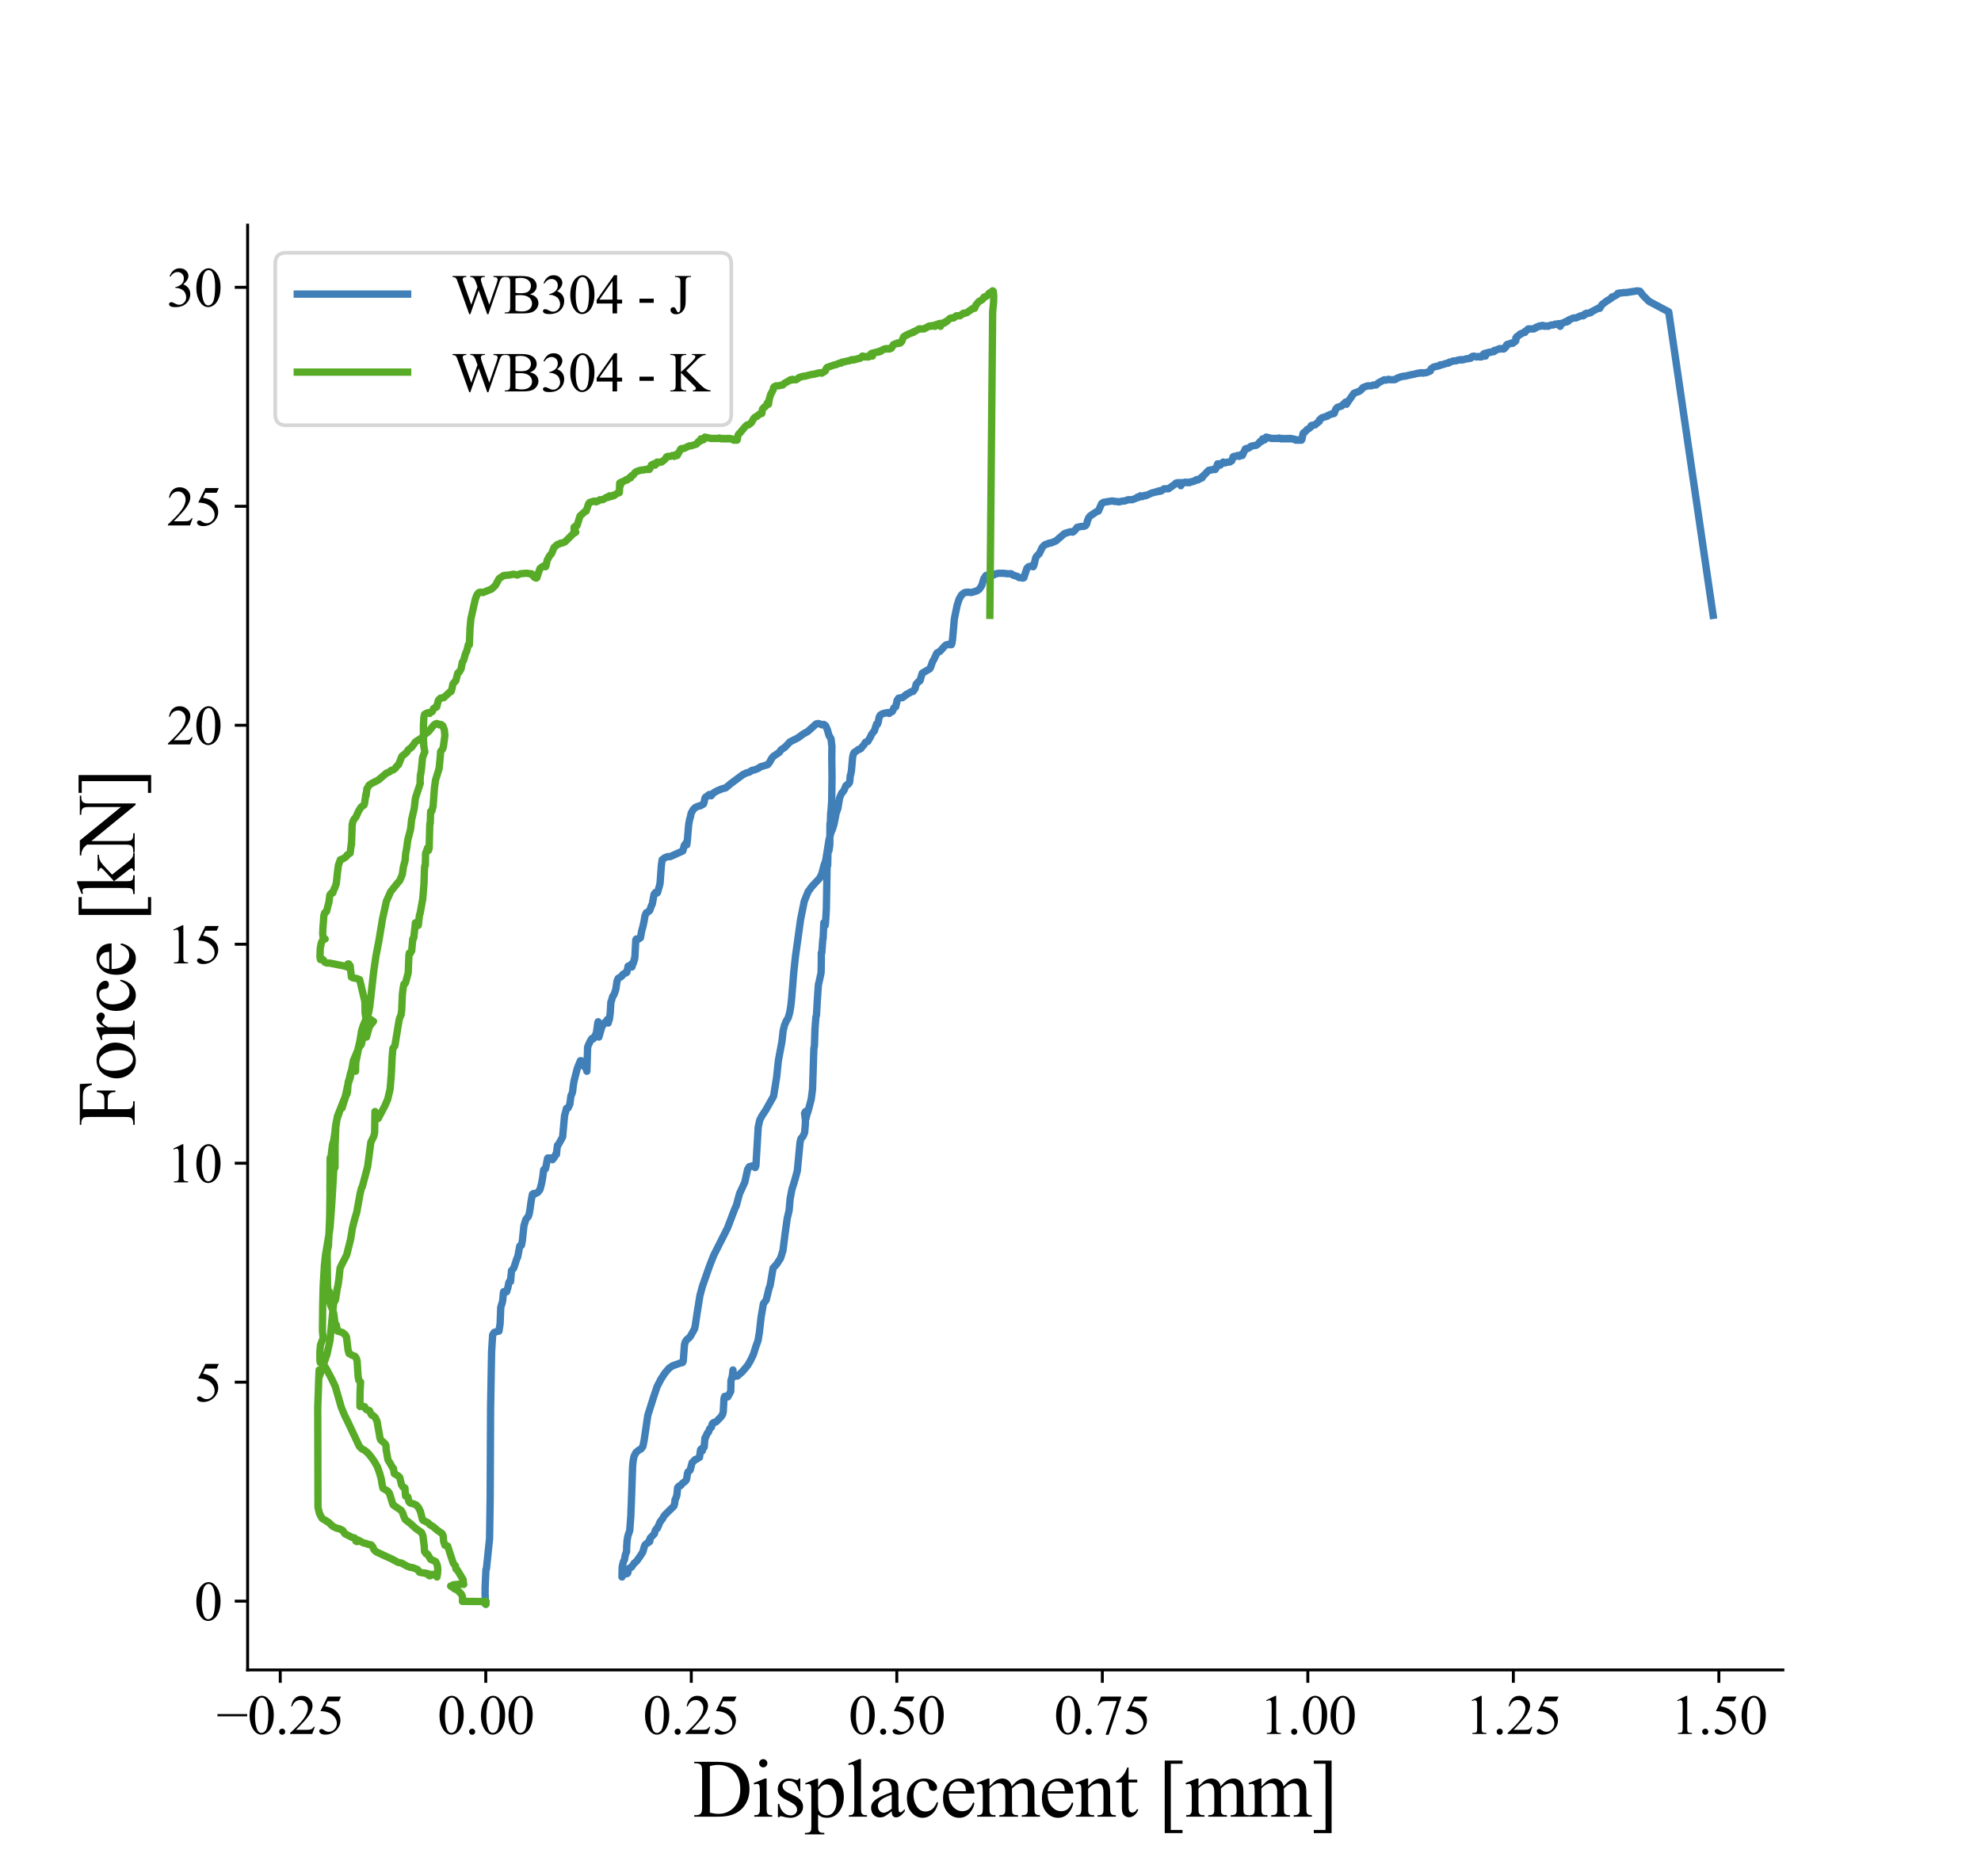 <?xml version="1.0" encoding="utf-8" standalone="no"?>
<!DOCTYPE svg PUBLIC "-//W3C//DTD SVG 1.1//EN"
  "http://www.w3.org/Graphics/SVG/1.1/DTD/svg11.dtd">
<svg xmlns:xlink="http://www.w3.org/1999/xlink" width="538.583pt" height="510.236pt" viewBox="0 0 538.583 510.236" xmlns="http://www.w3.org/2000/svg" version="1.1">
 <defs>
  <style type="text/css">*{stroke-linejoin: round; stroke-linecap: butt}</style>
 </defs>
 <g id="figure_1">
  <g id="patch_1">
   <path d="M 0 510.236 
L 538.583 510.236 
L 538.583 0 
L 0 0 
z
" style="fill: #ffffff"/>
  </g>
  <g id="axes_1">
   <g id="patch_2">
    <path d="M 67.323 454.11 
L 484.724 454.11 
L 484.724 61.228 
L 67.323 61.228 
z
" style="fill: #ffffff"/>
   </g>
   <g id="matplotlib.axis_1">
    <g id="xtick_1">
     <g id="line2d_1">
      <defs>
       <path id="mdda792b3f8" d="M 0 0 
L 0 3.5 
" style="stroke: #000000; stroke-width: 0.8"/>
      </defs>
      <g>
       <use xlink:href="#mdda792b3f8" x="76.193" y="454.11" style="stroke: #000000; stroke-width: 0.8"/>
      </g>
     </g>
     <g id="text_1">
      <!-- −0.25 -->
      <g transform="translate(58.839 471.526) scale(0.15 -0.15)">
       <defs>
        <path id="TimesNewRomanPSMT-2212" d="M 3484 2000 
L 116 2000 
L 116 2256 
L 3484 2256 
L 3484 2000 
z
" transform="scale(0.016)"/>
        <path id="TimesNewRomanPSMT-30" d="M 231 2094 
Q 231 2819 450 3342 
Q 669 3866 1031 4122 
Q 1313 4325 1613 4325 
Q 2100 4325 2488 3828 
Q 2972 3213 2972 2159 
Q 2972 1422 2759 906 
Q 2547 391 2217 158 
Q 1888 -75 1581 -75 
Q 975 -75 572 641 
Q 231 1244 231 2094 
z
M 844 2016 
Q 844 1141 1059 588 
Q 1238 122 1591 122 
Q 1759 122 1940 273 
Q 2122 425 2216 781 
Q 2359 1319 2359 2297 
Q 2359 3022 2209 3506 
Q 2097 3866 1919 4016 
Q 1791 4119 1609 4119 
Q 1397 4119 1231 3928 
Q 1006 3669 925 3112 
Q 844 2556 844 2016 
z
" transform="scale(0.016)"/>
        <path id="TimesNewRomanPSMT-2e" d="M 800 606 
Q 947 606 1047 504 
Q 1147 403 1147 259 
Q 1147 116 1045 14 
Q 944 -88 800 -88 
Q 656 -88 554 14 
Q 453 116 453 259 
Q 453 406 554 506 
Q 656 606 800 606 
z
" transform="scale(0.016)"/>
        <path id="TimesNewRomanPSMT-32" d="M 2934 816 
L 2638 0 
L 138 0 
L 138 116 
Q 1241 1122 1691 1759 
Q 2141 2397 2141 2925 
Q 2141 3328 1894 3587 
Q 1647 3847 1303 3847 
Q 991 3847 742 3664 
Q 494 3481 375 3128 
L 259 3128 
Q 338 3706 661 4015 
Q 984 4325 1469 4325 
Q 1984 4325 2329 3994 
Q 2675 3663 2675 3213 
Q 2675 2891 2525 2569 
Q 2294 2063 1775 1497 
Q 997 647 803 472 
L 1909 472 
Q 2247 472 2383 497 
Q 2519 522 2628 598 
Q 2738 675 2819 816 
L 2934 816 
z
" transform="scale(0.016)"/>
        <path id="TimesNewRomanPSMT-35" d="M 2778 4238 
L 2534 3706 
L 1259 3706 
L 981 3138 
Q 1809 3016 2294 2522 
Q 2709 2097 2709 1522 
Q 2709 1188 2573 903 
Q 2438 619 2231 419 
Q 2025 219 1772 97 
Q 1413 -75 1034 -75 
Q 653 -75 479 54 
Q 306 184 306 341 
Q 306 428 378 495 
Q 450 563 559 563 
Q 641 563 702 538 
Q 763 513 909 409 
Q 1144 247 1384 247 
Q 1750 247 2026 523 
Q 2303 800 2303 1197 
Q 2303 1581 2056 1914 
Q 1809 2247 1375 2428 
Q 1034 2569 447 2591 
L 1259 4238 
L 2778 4238 
z
" transform="scale(0.016)"/>
       </defs>
       <use xlink:href="#TimesNewRomanPSMT-2212"/>
       <use xlink:href="#TimesNewRomanPSMT-30" transform="translate(56.396 0)"/>
       <use xlink:href="#TimesNewRomanPSMT-2e" transform="translate(106.396 0)"/>
       <use xlink:href="#TimesNewRomanPSMT-32" transform="translate(131.396 0)"/>
       <use xlink:href="#TimesNewRomanPSMT-35" transform="translate(181.396 0)"/>
      </g>
     </g>
    </g>
    <g id="xtick_2">
     <g id="line2d_2">
      <g>
       <use xlink:href="#mdda792b3f8" x="132.068" y="454.11" style="stroke: #000000; stroke-width: 0.8"/>
      </g>
     </g>
     <g id="text_2">
      <!-- 0.00 -->
      <g transform="translate(118.943 471.526) scale(0.15 -0.15)">
       <use xlink:href="#TimesNewRomanPSMT-30"/>
       <use xlink:href="#TimesNewRomanPSMT-2e" transform="translate(50 0)"/>
       <use xlink:href="#TimesNewRomanPSMT-30" transform="translate(75 0)"/>
       <use xlink:href="#TimesNewRomanPSMT-30" transform="translate(125 0)"/>
      </g>
     </g>
    </g>
    <g id="xtick_3">
     <g id="line2d_3">
      <g>
       <use xlink:href="#mdda792b3f8" x="187.943" y="454.11" style="stroke: #000000; stroke-width: 0.8"/>
      </g>
     </g>
     <g id="text_3">
      <!-- 0.25 -->
      <g transform="translate(174.818 471.526) scale(0.15 -0.15)">
       <use xlink:href="#TimesNewRomanPSMT-30"/>
       <use xlink:href="#TimesNewRomanPSMT-2e" transform="translate(50 0)"/>
       <use xlink:href="#TimesNewRomanPSMT-32" transform="translate(75 0)"/>
       <use xlink:href="#TimesNewRomanPSMT-35" transform="translate(125 0)"/>
      </g>
     </g>
    </g>
    <g id="xtick_4">
     <g id="line2d_4">
      <g>
       <use xlink:href="#mdda792b3f8" x="243.817" y="454.11" style="stroke: #000000; stroke-width: 0.8"/>
      </g>
     </g>
     <g id="text_4">
      <!-- 0.50 -->
      <g transform="translate(230.692 471.526) scale(0.15 -0.15)">
       <use xlink:href="#TimesNewRomanPSMT-30"/>
       <use xlink:href="#TimesNewRomanPSMT-2e" transform="translate(50 0)"/>
       <use xlink:href="#TimesNewRomanPSMT-35" transform="translate(75 0)"/>
       <use xlink:href="#TimesNewRomanPSMT-30" transform="translate(125 0)"/>
      </g>
     </g>
    </g>
    <g id="xtick_5">
     <g id="line2d_5">
      <g>
       <use xlink:href="#mdda792b3f8" x="299.692" y="454.11" style="stroke: #000000; stroke-width: 0.8"/>
      </g>
     </g>
     <g id="text_5">
      <!-- 0.75 -->
      <g transform="translate(286.567 471.526) scale(0.15 -0.15)">
       <defs>
        <path id="TimesNewRomanPSMT-37" d="M 644 4238 
L 2916 4238 
L 2916 4119 
L 1503 -88 
L 1153 -88 
L 2419 3728 
L 1253 3728 
Q 900 3728 750 3644 
Q 488 3500 328 3200 
L 238 3234 
L 644 4238 
z
" transform="scale(0.016)"/>
       </defs>
       <use xlink:href="#TimesNewRomanPSMT-30"/>
       <use xlink:href="#TimesNewRomanPSMT-2e" transform="translate(50 0)"/>
       <use xlink:href="#TimesNewRomanPSMT-37" transform="translate(75 0)"/>
       <use xlink:href="#TimesNewRomanPSMT-35" transform="translate(125 0)"/>
      </g>
     </g>
    </g>
    <g id="xtick_6">
     <g id="line2d_6">
      <g>
       <use xlink:href="#mdda792b3f8" x="355.567" y="454.11" style="stroke: #000000; stroke-width: 0.8"/>
      </g>
     </g>
     <g id="text_6">
      <!-- 1.00 -->
      <g transform="translate(342.442 471.526) scale(0.15 -0.15)">
       <defs>
        <path id="TimesNewRomanPSMT-31" d="M 750 3822 
L 1781 4325 
L 1884 4325 
L 1884 747 
Q 1884 391 1914 303 
Q 1944 216 2037 169 
Q 2131 122 2419 116 
L 2419 0 
L 825 0 
L 825 116 
Q 1125 122 1212 167 
Q 1300 213 1334 289 
Q 1369 366 1369 747 
L 1369 3034 
Q 1369 3497 1338 3628 
Q 1316 3728 1258 3775 
Q 1200 3822 1119 3822 
Q 1003 3822 797 3725 
L 750 3822 
z
" transform="scale(0.016)"/>
       </defs>
       <use xlink:href="#TimesNewRomanPSMT-31"/>
       <use xlink:href="#TimesNewRomanPSMT-2e" transform="translate(50 0)"/>
       <use xlink:href="#TimesNewRomanPSMT-30" transform="translate(75 0)"/>
       <use xlink:href="#TimesNewRomanPSMT-30" transform="translate(125 0)"/>
      </g>
     </g>
    </g>
    <g id="xtick_7">
     <g id="line2d_7">
      <g>
       <use xlink:href="#mdda792b3f8" x="411.441" y="454.11" style="stroke: #000000; stroke-width: 0.8"/>
      </g>
     </g>
     <g id="text_7">
      <!-- 1.25 -->
      <g transform="translate(398.316 471.526) scale(0.15 -0.15)">
       <use xlink:href="#TimesNewRomanPSMT-31"/>
       <use xlink:href="#TimesNewRomanPSMT-2e" transform="translate(50 0)"/>
       <use xlink:href="#TimesNewRomanPSMT-32" transform="translate(75 0)"/>
       <use xlink:href="#TimesNewRomanPSMT-35" transform="translate(125 0)"/>
      </g>
     </g>
    </g>
    <g id="xtick_8">
     <g id="line2d_8">
      <g>
       <use xlink:href="#mdda792b3f8" x="467.316" y="454.11" style="stroke: #000000; stroke-width: 0.8"/>
      </g>
     </g>
     <g id="text_8">
      <!-- 1.50 -->
      <g transform="translate(454.191 471.526) scale(0.15 -0.15)">
       <use xlink:href="#TimesNewRomanPSMT-31"/>
       <use xlink:href="#TimesNewRomanPSMT-2e" transform="translate(50 0)"/>
       <use xlink:href="#TimesNewRomanPSMT-35" transform="translate(75 0)"/>
       <use xlink:href="#TimesNewRomanPSMT-30" transform="translate(125 0)"/>
      </g>
     </g>
    </g>
    <g id="text_9">
     <!-- Displacement [mm] -->
     <g transform="translate(188.355 494.011) scale(0.22 -0.22)">
      <defs>
       <path id="TimesNewRomanPSMT-44" d="M 109 0 
L 109 116 
L 269 116 
Q 538 116 650 288 
Q 719 391 719 750 
L 719 3488 
Q 719 3884 631 3984 
Q 509 4122 269 4122 
L 109 4122 
L 109 4238 
L 1834 4238 
Q 2784 4238 3279 4022 
Q 3775 3806 4076 3303 
Q 4378 2800 4378 2141 
Q 4378 1256 3841 663 
Q 3238 0 2003 0 
L 109 0 
z
M 1319 306 
Q 1716 219 1984 219 
Q 2709 219 3187 728 
Q 3666 1238 3666 2109 
Q 3666 2988 3187 3494 
Q 2709 4000 1959 4000 
Q 1678 4000 1319 3909 
L 1319 306 
z
" transform="scale(0.016)"/>
       <path id="TimesNewRomanPSMT-69" d="M 928 4444 
Q 1059 4444 1151 4351 
Q 1244 4259 1244 4128 
Q 1244 3997 1151 3903 
Q 1059 3809 928 3809 
Q 797 3809 703 3903 
Q 609 3997 609 4128 
Q 609 4259 701 4351 
Q 794 4444 928 4444 
z
M 1188 2947 
L 1188 647 
Q 1188 378 1227 289 
Q 1266 200 1342 156 
Q 1419 113 1622 113 
L 1622 0 
L 231 0 
L 231 113 
Q 441 113 512 153 
Q 584 194 626 287 
Q 669 381 669 647 
L 669 1750 
Q 669 2216 641 2353 
Q 619 2453 572 2492 
Q 525 2531 444 2531 
Q 356 2531 231 2484 
L 188 2597 
L 1050 2947 
L 1188 2947 
z
" transform="scale(0.016)"/>
       <path id="TimesNewRomanPSMT-73" d="M 2050 2947 
L 2050 1972 
L 1947 1972 
Q 1828 2431 1642 2597 
Q 1456 2763 1169 2763 
Q 950 2763 815 2647 
Q 681 2531 681 2391 
Q 681 2216 781 2091 
Q 878 1963 1175 1819 
L 1631 1597 
Q 2266 1288 2266 781 
Q 2266 391 1970 151 
Q 1675 -88 1309 -88 
Q 1047 -88 709 6 
Q 606 38 541 38 
Q 469 38 428 -44 
L 325 -44 
L 325 978 
L 428 978 
Q 516 541 762 319 
Q 1009 97 1316 97 
Q 1531 97 1667 223 
Q 1803 350 1803 528 
Q 1803 744 1651 891 
Q 1500 1038 1047 1263 
Q 594 1488 453 1669 
Q 313 1847 313 2119 
Q 313 2472 555 2709 
Q 797 2947 1181 2947 
Q 1350 2947 1591 2875 
Q 1750 2828 1803 2828 
Q 1853 2828 1881 2850 
Q 1909 2872 1947 2947 
L 2050 2947 
z
" transform="scale(0.016)"/>
       <path id="TimesNewRomanPSMT-70" d="M -6 2578 
L 875 2934 
L 994 2934 
L 994 2266 
Q 1216 2644 1439 2795 
Q 1663 2947 1909 2947 
Q 2341 2947 2628 2609 
Q 2981 2197 2981 1534 
Q 2981 794 2556 309 
Q 2206 -88 1675 -88 
Q 1444 -88 1275 -22 
Q 1150 25 994 166 
L 994 -706 
Q 994 -1000 1030 -1079 
Q 1066 -1159 1155 -1206 
Q 1244 -1253 1478 -1253 
L 1478 -1369 
L -22 -1369 
L -22 -1253 
L 56 -1253 
Q 228 -1256 350 -1188 
Q 409 -1153 442 -1076 
Q 475 -1000 475 -688 
L 475 2019 
Q 475 2297 450 2372 
Q 425 2447 370 2484 
Q 316 2522 222 2522 
Q 147 2522 31 2478 
L -6 2578 
z
M 994 2081 
L 994 1013 
Q 994 666 1022 556 
Q 1066 375 1236 237 
Q 1406 100 1666 100 
Q 1978 100 2172 344 
Q 2425 663 2425 1241 
Q 2425 1897 2138 2250 
Q 1938 2494 1663 2494 
Q 1513 2494 1366 2419 
Q 1253 2363 994 2081 
z
" transform="scale(0.016)"/>
       <path id="TimesNewRomanPSMT-6c" d="M 1184 4444 
L 1184 647 
Q 1184 378 1223 290 
Q 1263 203 1344 158 
Q 1425 113 1647 113 
L 1647 0 
L 244 0 
L 244 113 
Q 441 113 512 153 
Q 584 194 625 287 
Q 666 381 666 647 
L 666 3247 
Q 666 3731 644 3842 
Q 622 3953 573 3993 
Q 525 4034 450 4034 
Q 369 4034 244 3984 
L 191 4094 
L 1044 4444 
L 1184 4444 
z
" transform="scale(0.016)"/>
       <path id="TimesNewRomanPSMT-61" d="M 1822 413 
Q 1381 72 1269 19 
Q 1100 -59 909 -59 
Q 613 -59 420 144 
Q 228 347 228 678 
Q 228 888 322 1041 
Q 450 1253 767 1440 
Q 1084 1628 1822 1897 
L 1822 2009 
Q 1822 2438 1686 2597 
Q 1550 2756 1291 2756 
Q 1094 2756 978 2650 
Q 859 2544 859 2406 
L 866 2225 
Q 866 2081 792 2003 
Q 719 1925 600 1925 
Q 484 1925 411 2006 
Q 338 2088 338 2228 
Q 338 2497 613 2722 
Q 888 2947 1384 2947 
Q 1766 2947 2009 2819 
Q 2194 2722 2281 2516 
Q 2338 2381 2338 1966 
L 2338 994 
Q 2338 584 2353 492 
Q 2369 400 2405 369 
Q 2441 338 2488 338 
Q 2538 338 2575 359 
Q 2641 400 2828 588 
L 2828 413 
Q 2478 -56 2159 -56 
Q 2006 -56 1915 50 
Q 1825 156 1822 413 
z
M 1822 616 
L 1822 1706 
Q 1350 1519 1213 1441 
Q 966 1303 859 1153 
Q 753 1003 753 825 
Q 753 600 887 451 
Q 1022 303 1197 303 
Q 1434 303 1822 616 
z
" transform="scale(0.016)"/>
       <path id="TimesNewRomanPSMT-63" d="M 2631 1088 
Q 2516 522 2178 217 
Q 1841 -88 1431 -88 
Q 944 -88 581 321 
Q 219 731 219 1428 
Q 219 2103 620 2525 
Q 1022 2947 1584 2947 
Q 2006 2947 2278 2723 
Q 2550 2500 2550 2259 
Q 2550 2141 2473 2067 
Q 2397 1994 2259 1994 
Q 2075 1994 1981 2113 
Q 1928 2178 1911 2362 
Q 1894 2547 1784 2644 
Q 1675 2738 1481 2738 
Q 1169 2738 978 2506 
Q 725 2200 725 1697 
Q 725 1184 976 792 
Q 1228 400 1656 400 
Q 1963 400 2206 609 
Q 2378 753 2541 1131 
L 2631 1088 
z
" transform="scale(0.016)"/>
       <path id="TimesNewRomanPSMT-65" d="M 681 1784 
Q 678 1147 991 784 
Q 1303 422 1725 422 
Q 2006 422 2214 576 
Q 2422 731 2563 1106 
L 2659 1044 
Q 2594 616 2278 264 
Q 1963 -88 1488 -88 
Q 972 -88 605 314 
Q 238 716 238 1394 
Q 238 2128 614 2539 
Q 991 2950 1559 2950 
Q 2041 2950 2350 2633 
Q 2659 2316 2659 1784 
L 681 1784 
z
M 681 1966 
L 2006 1966 
Q 1991 2241 1941 2353 
Q 1863 2528 1708 2628 
Q 1553 2728 1384 2728 
Q 1125 2728 920 2526 
Q 716 2325 681 1966 
z
" transform="scale(0.016)"/>
       <path id="TimesNewRomanPSMT-6d" d="M 1050 2338 
Q 1363 2650 1419 2697 
Q 1559 2816 1721 2881 
Q 1884 2947 2044 2947 
Q 2313 2947 2506 2790 
Q 2700 2634 2766 2338 
Q 3088 2713 3309 2830 
Q 3531 2947 3766 2947 
Q 3994 2947 4170 2830 
Q 4347 2713 4450 2447 
Q 4519 2266 4519 1878 
L 4519 647 
Q 4519 378 4559 278 
Q 4591 209 4675 161 
Q 4759 113 4950 113 
L 4950 0 
L 3538 0 
L 3538 113 
L 3597 113 
Q 3781 113 3884 184 
Q 3956 234 3988 344 
Q 4000 397 4000 647 
L 4000 1878 
Q 4000 2228 3916 2372 
Q 3794 2572 3525 2572 
Q 3359 2572 3192 2489 
Q 3025 2406 2788 2181 
L 2781 2147 
L 2788 2013 
L 2788 647 
Q 2788 353 2820 281 
Q 2853 209 2943 161 
Q 3034 113 3253 113 
L 3253 0 
L 1806 0 
L 1806 113 
Q 2044 113 2133 169 
Q 2222 225 2256 338 
Q 2272 391 2272 647 
L 2272 1878 
Q 2272 2228 2169 2381 
Q 2031 2581 1784 2581 
Q 1616 2581 1450 2491 
Q 1191 2353 1050 2181 
L 1050 647 
Q 1050 366 1089 281 
Q 1128 197 1204 155 
Q 1281 113 1516 113 
L 1516 0 
L 100 0 
L 100 113 
Q 297 113 375 155 
Q 453 197 493 289 
Q 534 381 534 647 
L 534 1741 
Q 534 2213 506 2350 
Q 484 2453 437 2492 
Q 391 2531 309 2531 
Q 222 2531 100 2484 
L 53 2597 
L 916 2947 
L 1050 2947 
L 1050 2338 
z
" transform="scale(0.016)"/>
       <path id="TimesNewRomanPSMT-6e" d="M 1034 2341 
Q 1538 2947 1994 2947 
Q 2228 2947 2397 2830 
Q 2566 2713 2666 2444 
Q 2734 2256 2734 1869 
L 2734 647 
Q 2734 375 2778 278 
Q 2813 200 2889 156 
Q 2966 113 3172 113 
L 3172 0 
L 1756 0 
L 1756 113 
L 1816 113 
Q 2016 113 2095 173 
Q 2175 234 2206 353 
Q 2219 400 2219 647 
L 2219 1819 
Q 2219 2209 2117 2386 
Q 2016 2563 1775 2563 
Q 1403 2563 1034 2156 
L 1034 647 
Q 1034 356 1069 288 
Q 1113 197 1189 155 
Q 1266 113 1500 113 
L 1500 0 
L 84 0 
L 84 113 
L 147 113 
Q 366 113 442 223 
Q 519 334 519 647 
L 519 1709 
Q 519 2225 495 2337 
Q 472 2450 423 2490 
Q 375 2531 294 2531 
Q 206 2531 84 2484 
L 38 2597 
L 900 2947 
L 1034 2947 
L 1034 2341 
z
" transform="scale(0.016)"/>
       <path id="TimesNewRomanPSMT-74" d="M 1031 3803 
L 1031 2863 
L 1700 2863 
L 1700 2644 
L 1031 2644 
L 1031 788 
Q 1031 509 1111 412 
Q 1191 316 1316 316 
Q 1419 316 1516 380 
Q 1613 444 1666 569 
L 1788 569 
Q 1678 263 1478 108 
Q 1278 -47 1066 -47 
Q 922 -47 784 33 
Q 647 113 581 261 
Q 516 409 516 719 
L 516 2644 
L 63 2644 
L 63 2747 
Q 234 2816 414 2980 
Q 594 3144 734 3369 
Q 806 3488 934 3803 
L 1031 3803 
z
" transform="scale(0.016)"/>
       <path id="TimesNewRomanPSMT-20" transform="scale(0.016)"/>
       <path id="TimesNewRomanPSMT-5b" d="M 1900 -1269 
L 525 -1269 
L 525 4334 
L 1900 4334 
L 1900 4088 
L 994 4088 
L 994 -1025 
L 1900 -1025 
L 1900 -1269 
z
" transform="scale(0.016)"/>
       <path id="TimesNewRomanPSMT-5d" d="M 234 4334 
L 1609 4334 
L 1609 -1272 
L 234 -1272 
L 234 -1025 
L 1141 -1025 
L 1141 4088 
L 234 4088 
L 234 4334 
z
" transform="scale(0.016)"/>
      </defs>
      <use xlink:href="#TimesNewRomanPSMT-44"/>
      <use xlink:href="#TimesNewRomanPSMT-69" transform="translate(72.217 0)"/>
      <use xlink:href="#TimesNewRomanPSMT-73" transform="translate(100 0)"/>
      <use xlink:href="#TimesNewRomanPSMT-70" transform="translate(138.916 0)"/>
      <use xlink:href="#TimesNewRomanPSMT-6c" transform="translate(188.916 0)"/>
      <use xlink:href="#TimesNewRomanPSMT-61" transform="translate(216.699 0)"/>
      <use xlink:href="#TimesNewRomanPSMT-63" transform="translate(261.084 0)"/>
      <use xlink:href="#TimesNewRomanPSMT-65" transform="translate(305.469 0)"/>
      <use xlink:href="#TimesNewRomanPSMT-6d" transform="translate(349.854 0)"/>
      <use xlink:href="#TimesNewRomanPSMT-65" transform="translate(427.637 0)"/>
      <use xlink:href="#TimesNewRomanPSMT-6e" transform="translate(472.021 0)"/>
      <use xlink:href="#TimesNewRomanPSMT-74" transform="translate(522.021 0)"/>
      <use xlink:href="#TimesNewRomanPSMT-20" transform="translate(549.805 0)"/>
      <use xlink:href="#TimesNewRomanPSMT-5b" transform="translate(574.805 0)"/>
      <use xlink:href="#TimesNewRomanPSMT-6d" transform="translate(608.105 0)"/>
      <use xlink:href="#TimesNewRomanPSMT-6d" transform="translate(685.889 0)"/>
      <use xlink:href="#TimesNewRomanPSMT-5d" transform="translate(763.672 0)"/>
     </g>
    </g>
   </g>
   <g id="matplotlib.axis_2">
    <g id="ytick_1">
     <g id="line2d_9">
      <defs>
       <path id="mc6be9ee121" d="M 0 0 
L -3.5 0 
" style="stroke: #000000; stroke-width: 0.8"/>
      </defs>
      <g>
       <use xlink:href="#mc6be9ee121" x="67.323" y="435.404" style="stroke: #000000; stroke-width: 0.8"/>
      </g>
     </g>
     <g id="text_10">
      <!-- 0 -->
      <g transform="translate(52.823 440.612) scale(0.15 -0.15)">
       <use xlink:href="#TimesNewRomanPSMT-30"/>
      </g>
     </g>
    </g>
    <g id="ytick_2">
     <g id="line2d_10">
      <g>
       <use xlink:href="#mc6be9ee121" x="67.323" y="375.859" style="stroke: #000000; stroke-width: 0.8"/>
      </g>
     </g>
     <g id="text_11">
      <!-- 5 -->
      <g transform="translate(52.823 381.067) scale(0.15 -0.15)">
       <use xlink:href="#TimesNewRomanPSMT-35"/>
      </g>
     </g>
    </g>
    <g id="ytick_3">
     <g id="line2d_11">
      <g>
       <use xlink:href="#mc6be9ee121" x="67.323" y="316.314" style="stroke: #000000; stroke-width: 0.8"/>
      </g>
     </g>
     <g id="text_12">
      <!-- 10 -->
      <g transform="translate(45.323 321.522) scale(0.15 -0.15)">
       <use xlink:href="#TimesNewRomanPSMT-31"/>
       <use xlink:href="#TimesNewRomanPSMT-30" transform="translate(50 0)"/>
      </g>
     </g>
    </g>
    <g id="ytick_4">
     <g id="line2d_12">
      <g>
       <use xlink:href="#mc6be9ee121" x="67.323" y="256.769" style="stroke: #000000; stroke-width: 0.8"/>
      </g>
     </g>
     <g id="text_13">
      <!-- 15 -->
      <g transform="translate(45.323 261.977) scale(0.15 -0.15)">
       <use xlink:href="#TimesNewRomanPSMT-31"/>
       <use xlink:href="#TimesNewRomanPSMT-35" transform="translate(50 0)"/>
      </g>
     </g>
    </g>
    <g id="ytick_5">
     <g id="line2d_13">
      <g>
       <use xlink:href="#mc6be9ee121" x="67.323" y="197.224" style="stroke: #000000; stroke-width: 0.8"/>
      </g>
     </g>
     <g id="text_14">
      <!-- 20 -->
      <g transform="translate(45.323 202.432) scale(0.15 -0.15)">
       <use xlink:href="#TimesNewRomanPSMT-32"/>
       <use xlink:href="#TimesNewRomanPSMT-30" transform="translate(50 0)"/>
      </g>
     </g>
    </g>
    <g id="ytick_6">
     <g id="line2d_14">
      <g>
       <use xlink:href="#mc6be9ee121" x="67.323" y="137.679" style="stroke: #000000; stroke-width: 0.8"/>
      </g>
     </g>
     <g id="text_15">
      <!-- 25 -->
      <g transform="translate(45.323 142.887) scale(0.15 -0.15)">
       <use xlink:href="#TimesNewRomanPSMT-32"/>
       <use xlink:href="#TimesNewRomanPSMT-35" transform="translate(50 0)"/>
      </g>
     </g>
    </g>
    <g id="ytick_7">
     <g id="line2d_15">
      <g>
       <use xlink:href="#mc6be9ee121" x="67.323" y="78.134" style="stroke: #000000; stroke-width: 0.8"/>
      </g>
     </g>
     <g id="text_16">
      <!-- 30 -->
      <g transform="translate(45.323 83.342) scale(0.15 -0.15)">
       <defs>
        <path id="TimesNewRomanPSMT-33" d="M 325 3431 
Q 506 3859 782 4092 
Q 1059 4325 1472 4325 
Q 1981 4325 2253 3994 
Q 2459 3747 2459 3466 
Q 2459 3003 1878 2509 
Q 2269 2356 2469 2072 
Q 2669 1788 2669 1403 
Q 2669 853 2319 450 
Q 1863 -75 997 -75 
Q 569 -75 414 31 
Q 259 138 259 259 
Q 259 350 332 419 
Q 406 488 509 488 
Q 588 488 669 463 
Q 722 447 909 348 
Q 1097 250 1169 231 
Q 1284 197 1416 197 
Q 1734 197 1970 444 
Q 2206 691 2206 1028 
Q 2206 1275 2097 1509 
Q 2016 1684 1919 1775 
Q 1784 1900 1550 2001 
Q 1316 2103 1072 2103 
L 972 2103 
L 972 2197 
Q 1219 2228 1467 2375 
Q 1716 2522 1828 2728 
Q 1941 2934 1941 3181 
Q 1941 3503 1739 3701 
Q 1538 3900 1238 3900 
Q 753 3900 428 3381 
L 325 3431 
z
" transform="scale(0.016)"/>
       </defs>
       <use xlink:href="#TimesNewRomanPSMT-33"/>
       <use xlink:href="#TimesNewRomanPSMT-30" transform="translate(50 0)"/>
      </g>
     </g>
    </g>
    <g id="text_17">
     <!-- Force [kN] -->
     <g transform="translate(36.617 306.234) rotate(-90) scale(0.22 -0.22)">
      <defs>
       <path id="TimesNewRomanPSMT-46" d="M 1309 4006 
L 1309 2341 
L 2081 2341 
Q 2347 2341 2470 2458 
Q 2594 2575 2634 2922 
L 2750 2922 
L 2750 1488 
L 2634 1488 
Q 2631 1734 2570 1850 
Q 2509 1966 2401 2023 
Q 2294 2081 2081 2081 
L 1309 2081 
L 1309 750 
Q 1309 428 1350 325 
Q 1381 247 1481 191 
Q 1619 116 1769 116 
L 1922 116 
L 1922 0 
L 103 0 
L 103 116 
L 253 116 
Q 516 116 634 269 
Q 709 369 709 750 
L 709 3488 
Q 709 3809 669 3913 
Q 638 3991 541 4047 
Q 406 4122 253 4122 
L 103 4122 
L 103 4238 
L 3256 4238 
L 3297 3306 
L 3188 3306 
Q 3106 3603 2998 3742 
Q 2891 3881 2733 3943 
Q 2575 4006 2244 4006 
L 1309 4006 
z
" transform="scale(0.016)"/>
       <path id="TimesNewRomanPSMT-6f" d="M 1600 2947 
Q 2250 2947 2644 2453 
Q 2978 2031 2978 1484 
Q 2978 1100 2793 706 
Q 2609 313 2286 112 
Q 1963 -88 1566 -88 
Q 919 -88 538 428 
Q 216 863 216 1403 
Q 216 1797 411 2186 
Q 606 2575 925 2761 
Q 1244 2947 1600 2947 
z
M 1503 2744 
Q 1338 2744 1170 2645 
Q 1003 2547 900 2300 
Q 797 2053 797 1666 
Q 797 1041 1045 587 
Q 1294 134 1700 134 
Q 2003 134 2200 384 
Q 2397 634 2397 1244 
Q 2397 2006 2069 2444 
Q 1847 2744 1503 2744 
z
" transform="scale(0.016)"/>
       <path id="TimesNewRomanPSMT-72" d="M 1038 2947 
L 1038 2303 
Q 1397 2947 1775 2947 
Q 1947 2947 2059 2842 
Q 2172 2738 2172 2600 
Q 2172 2478 2090 2393 
Q 2009 2309 1897 2309 
Q 1788 2309 1652 2417 
Q 1516 2525 1450 2525 
Q 1394 2525 1328 2463 
Q 1188 2334 1038 2041 
L 1038 669 
Q 1038 431 1097 309 
Q 1138 225 1241 169 
Q 1344 113 1538 113 
L 1538 0 
L 72 0 
L 72 113 
Q 291 113 397 181 
Q 475 231 506 341 
Q 522 394 522 644 
L 522 1753 
Q 522 2253 501 2348 
Q 481 2444 426 2487 
Q 372 2531 291 2531 
Q 194 2531 72 2484 
L 41 2597 
L 906 2947 
L 1038 2947 
z
" transform="scale(0.016)"/>
       <path id="TimesNewRomanPSMT-6b" d="M 1047 4444 
L 1047 1594 
L 1775 2259 
Q 2006 2472 2044 2528 
Q 2069 2566 2069 2603 
Q 2069 2666 2017 2711 
Q 1966 2756 1847 2763 
L 1847 2863 
L 3091 2863 
L 3091 2763 
Q 2834 2756 2664 2684 
Q 2494 2613 2291 2428 
L 1556 1750 
L 2291 822 
Q 2597 438 2703 334 
Q 2853 188 2966 144 
Q 3044 113 3238 113 
L 3238 0 
L 1847 0 
L 1847 113 
Q 1966 116 2008 148 
Q 2050 181 2050 241 
Q 2050 313 1925 472 
L 1047 1594 
L 1047 644 
Q 1047 366 1086 278 
Q 1125 191 1197 153 
Q 1269 116 1509 113 
L 1509 0 
L 53 0 
L 53 113 
Q 272 113 381 166 
Q 447 200 481 272 
Q 528 375 528 628 
L 528 3234 
Q 528 3731 506 3842 
Q 484 3953 434 3995 
Q 384 4038 303 4038 
Q 238 4038 106 3984 
L 53 4094 
L 903 4444 
L 1047 4444 
z
" transform="scale(0.016)"/>
       <path id="TimesNewRomanPSMT-4e" d="M -84 4238 
L 1066 4238 
L 3656 1059 
L 3656 3503 
Q 3656 3894 3569 3991 
Q 3453 4122 3203 4122 
L 3056 4122 
L 3056 4238 
L 4531 4238 
L 4531 4122 
L 4381 4122 
Q 4113 4122 4000 3959 
Q 3931 3859 3931 3503 
L 3931 -69 
L 3819 -69 
L 1025 3344 
L 1025 734 
Q 1025 344 1109 247 
Q 1228 116 1475 116 
L 1625 116 
L 1625 0 
L 150 0 
L 150 116 
L 297 116 
Q 569 116 681 278 
Q 750 378 750 734 
L 750 3681 
Q 566 3897 470 3965 
Q 375 4034 191 4094 
Q 100 4122 -84 4122 
L -84 4238 
z
" transform="scale(0.016)"/>
      </defs>
      <use xlink:href="#TimesNewRomanPSMT-46"/>
      <use xlink:href="#TimesNewRomanPSMT-6f" transform="translate(55.615 0)"/>
      <use xlink:href="#TimesNewRomanPSMT-72" transform="translate(105.615 0)"/>
      <use xlink:href="#TimesNewRomanPSMT-63" transform="translate(138.916 0)"/>
      <use xlink:href="#TimesNewRomanPSMT-65" transform="translate(183.301 0)"/>
      <use xlink:href="#TimesNewRomanPSMT-20" transform="translate(227.686 0)"/>
      <use xlink:href="#TimesNewRomanPSMT-5b" transform="translate(252.686 0)"/>
      <use xlink:href="#TimesNewRomanPSMT-6b" transform="translate(285.986 0)"/>
      <use xlink:href="#TimesNewRomanPSMT-4e" transform="translate(335.986 0)"/>
      <use xlink:href="#TimesNewRomanPSMT-5d" transform="translate(408.203 0)"/>
     </g>
    </g>
   </g>
   <g id="line2d_16">
    <path d="M 132.068 435.447 
L 132.097 435.381 
L 132.097 436.252 
L 131.959 435.742 
L 131.956 436.2 
L 131.956 435.412 
L 131.961 435.45 
L 131.887 433.485 
L 131.892 431.43 
L 131.901 431.579 
L 132.113 426.815 
L 132.238 426.669 
L 133.101 418.35 
L 133.266 407.346 
L 133.376 382.98 
L 133.651 367.677 
L 133.937 363.033 
L 134.35 362.342 
L 135.394 361.985 
L 135.597 361.997 
L 135.653 361.961 
L 135.968 359.96 
L 136.14 355.542 
L 136.431 354.542 
L 136.491 354.482 
L 136.681 353.577 
L 136.855 351.588 
L 136.934 351.255 
L 137.037 351.291 
L 137.166 351.195 
L 137.318 351.338 
L 137.47 351.243 
L 137.611 351.338 
L 137.736 351.267 
L 138.091 350.088 
L 138.348 348.766 
L 138.673 348.218 
L 138.74 348.016 
L 138.804 348.492 
L 139.068 345.527 
L 139.234 345.348 
L 139.674 344.836 
L 140.532 342.204 
L 140.738 341.835 
L 141.312 338.846 
L 141.768 338.631 
L 142.034 337.262 
L 142.228 335.309 
L 142.436 333.368 
L 142.935 331.676 
L 143.341 331.105 
L 143.628 330.819 
L 143.871 330.116 
L 144.086 328.902 
L 144.383 326.734 
L 144.749 324.757 
L 145.085 324.555 
L 145.474 324.626 
L 146.24 324.233 
L 146.824 323.424 
L 147.266 321.721 
L 147.545 320.16 
L 147.8 318.136 
L 148.037 317.969 
L 148.122 317.791 
L 148.272 317.862 
L 148.446 317.171 
L 148.862 315.004 
L 148.971 314.885 
L 149.21 315.004 
L 149.324 314.885 
L 149.421 315.004 
L 149.602 314.885 
L 149.946 315.123 
L 150.194 315.361 
L 150.489 315.004 
L 150.627 314.647 
L 150.69 314.766 
L 150.753 314.647 
L 151.231 313.575 
L 151.285 313.932 
L 151.445 312.265 
L 151.573 311.431 
L 151.638 311.55 
L 152.438 310.121 
L 152.643 309.764 
L 152.963 309.168 
L 153.49 303.333 
L 153.743 302.499 
L 153.991 301.428 
L 154.127 301.428 
L 154.291 301.309 
L 154.44 301.309 
L 154.932 300.237 
L 155.223 297.974 
L 155.468 297.498 
L 155.67 296.902 
L 155.871 295.116 
L 156.072 293.925 
L 156.966 290.471 
L 157.793 288.447 
L 158.039 288.447 
L 158.307 289.4 
L 158.799 289.995 
L 159.044 290.114 
L 159.514 290.948 
L 159.558 291.305 
L 159.581 290.59 
L 159.76 284.755 
L 159.938 284.279 
L 160.318 283.445 
L 160.631 282.85 
L 160.944 282.373 
L 161.19 282.492 
L 161.302 282.492 
L 161.637 281.897 
L 161.682 282.016 
L 162.173 280.706 
L 162.531 278.086 
L 162.62 277.848 
L 162.822 282.016 
L 163.649 279.158 
L 164.498 277.967 
L 165.012 277.61 
L 165.101 277.252 
L 165.213 278.086 
L 165.347 278.205 
L 165.571 277.371 
L 165.66 277.252 
L 165.906 275.466 
L 166.085 272.489 
L 166.174 272.37 
L 166.576 270.941 
L 166.889 270.583 
L 167.403 269.154 
L 167.761 266.772 
L 168.074 266.058 
L 169.035 265.462 
L 169.303 264.986 
L 169.594 264.867 
L 169.862 264.629 
L 170.085 264.629 
L 170.421 264.391 
L 170.778 262.723 
L 170.89 262.723 
L 171.136 262.604 
L 171.247 262.604 
L 171.717 262.128 
L 171.784 262.962 
L 171.873 262.723 
L 172.119 261.89 
L 172.209 261.89 
L 172.276 261.652 
L 172.432 260.818 
L 172.521 260.937 
L 172.611 260.222 
L 172.857 255.578 
L 173.013 255.34 
L 173.639 255.34 
L 174.131 254.983 
L 174.443 253.196 
L 174.779 252.005 
L 175.069 250.695 
L 175.36 249.028 
L 175.717 248.194 
L 175.896 248.194 
L 176.634 247.599 
L 177.148 246.17 
L 177.349 245.813 
L 177.818 243.193 
L 177.997 243.074 
L 178.176 242.716 
L 178.511 242.716 
L 178.645 242.835 
L 178.757 242.716 
L 179.271 240.93 
L 179.45 240.215 
L 179.807 235.333 
L 180.031 233.784 
L 180.836 233.189 
L 181.506 232.951 
L 182.199 232.951 
L 185.641 231.403 
L 186.021 229.974 
L 186.132 229.735 
L 186.401 229.735 
L 186.557 229.14 
L 186.714 229.735 
L 186.848 228.783 
L 187.228 224.257 
L 187.518 222.709 
L 187.697 222.233 
L 187.898 221.161 
L 188.502 220.089 
L 189.172 219.494 
L 190.155 219.136 
L 190.357 219.136 
L 191.228 218.66 
L 191.385 218.303 
L 191.675 216.993 
L 191.854 216.755 
L 192.122 216.636 
L 192.48 216.278 
L 192.882 216.04 
L 193.329 216.397 
L 194.044 215.564 
L 195.162 214.968 
L 196.324 214.492 
L 197.285 214.254 
L 198.715 213.063 
L 201.934 210.681 
L 202.873 210.205 
L 203.722 209.966 
L 204.437 209.49 
L 205.108 209.371 
L 206.247 208.895 
L 206.717 208.537 
L 208.706 207.942 
L 209.265 207.227 
L 209.779 206.275 
L 210.248 205.679 
L 211.857 204.607 
L 212.349 203.893 
L 213.422 203.178 
L 214.763 201.749 
L 216.886 200.677 
L 218.361 199.606 
L 219.635 198.891 
L 221.892 196.867 
L 222.406 196.748 
L 222.943 196.867 
L 223.479 197.105 
L 223.971 196.986 
L 224.462 197.343 
L 224.932 198.415 
L 225.379 199.963 
L 225.938 200.916 
L 226.183 203.059 
L 226.139 205.917 
L 226.206 211.515 
L 226.116 217.946 
L 225.915 220.685 
L 225.893 220.685 
L 225.826 221.518 
L 225.759 223.9 
L 225.692 223.781 
L 225.647 224.138 
L 225.602 229.735 
L 225.379 231.284 
L 225.289 230.807 
L 225.289 230.569 
L 225.2 231.284 
L 225.088 232.117 
L 225.088 232.117 
L 225.021 235.333 
L 224.932 235.333 
L 224.865 235.809 
L 224.664 247.242 
L 224.462 250.576 
L 224.351 251.648 
L 223.971 250.933 
L 223.792 255.221 
L 223.703 255.34 
L 223.434 259.032 
L 223.3 259.508 
L 223.278 259.151 
L 223.3 261.056 
L 223.233 264.51 
L 222.563 267.606 
L 222.518 267.606 
L 222.451 268.44 
L 222.183 272.37 
L 221.982 276.061 
L 221.825 276.538 
L 221.646 278.92 
L 221.579 279.753 
L 221.423 284.398 
L 221.266 285.112 
L 220.909 296.188 
L 220.551 298.927 
L 219.702 302.142 
L 219.367 303.095 
L 219.121 304.167 
L 218.92 304.167 
L 218.741 302.738 
L 218.853 302.857 
L 218.987 302.261 
L 218.964 305.596 
L 218.763 307.978 
L 218.361 308.93 
L 217.758 309.645 
L 217.512 310.598 
L 216.774 318.374 
L 216.148 320.673 
L 215.701 322.185 
L 215.478 322.876 
L 215.299 323.447 
L 214.807 326.067 
L 214.539 329.164 
L 214.025 331.307 
L 213.444 335.499 
L 212.863 340.06 
L 212.215 342.144 
L 211.164 343.764 
L 210.181 344.824 
L 209.376 349.564 
L 209.063 350.397 
L 208.639 352.184 
L 208.326 353.482 
L 207.544 354.53 
L 206.918 358.234 
L 206.471 362.211 
L 206.091 364.545 
L 205.532 366.07 
L 204.839 368.297 
L 204.057 369.94 
L 203.252 371.321 
L 201.8 373.036 
L 200.503 374.168 
L 199.341 374.311 
L 199.252 373.572 
L 199.274 372.548 
L 199.185 373.572 
L 198.961 374.858 
L 198.917 374.835 
L 198.85 375.097 
L 198.738 375.394 
L 198.671 378.36 
L 197.866 379.86 
L 197.576 379.622 
L 197.017 379.729 
L 196.838 380.241 
L 196.637 383.85 
L 196.48 384.576 
L 196.011 385.303 
L 195.452 385.85 
L 194.849 386.505 
L 194.514 386.744 
L 194.022 386.839 
L 193.664 387.137 
L 193.419 388.101 
L 193.061 388.435 
L 192.949 388.53 
L 192.592 389.483 
L 192.346 389.673 
L 192.122 390.114 
L 191.943 390.578 
L 191.787 390.995 
L 191.653 391.019 
L 191.452 393.532 
L 191.116 393.699 
L 190.938 394.556 
L 190.781 393.925 
L 190.468 394.222 
L 190.312 395.282 
L 190.178 396.295 
L 189.083 396.962 
L 188.993 396.902 
L 188.166 397.759 
L 187.63 399.784 
L 187.116 400.248 
L 187.071 400.237 
L 186.915 400.641 
L 186.669 402.237 
L 186.378 402.737 
L 185.417 403.476 
L 185.104 403.94 
L 184.747 404.119 
L 184.68 404.071 
L 184.523 404.202 
L 184.233 404.536 
L 184.121 405.607 
L 184.009 406.655 
L 183.808 407.263 
L 183.54 407.811 
L 183.406 408.918 
L 183.205 409.573 
L 181.618 411.109 
L 180.59 412.157 
L 180.165 412.92 
L 179.45 413.884 
L 178.712 415.599 
L 178.489 415.694 
L 178.154 416.171 
L 177.908 417.088 
L 176.79 418.243 
L 176.634 419.219 
L 176.567 418.791 
L 176.5 418.922 
L 176.187 419.553 
L 175.829 419.708 
L 175.494 420.017 
L 175.36 420.125 
L 175.159 420.613 
L 174.779 422.006 
L 174.108 423.078 
L 173.17 424.411 
L 172.611 424.956 
L 172.454 425.035 
L 171.672 426.155 
L 170.89 426.58 
L 170.711 427.583 
L 170.622 427.817 
L 170.488 427.77 
L 170.465 427.924 
L 170.376 427.849 
L 169.862 428.063 
L 169.527 428.013 
L 169.191 428.363 
L 169.102 428.088 
L 169.147 428.512 
L 169.102 428.13 
L 169.102 428.83 
L 169.147 426.105 
L 169.504 424.617 
L 169.75 424.221 
L 170.018 422.804 
L 170.353 421.887 
L 170.353 421.947 
L 170.376 420.553 
L 170.488 418.922 
L 170.711 417.636 
L 171.203 416.242 
L 171.493 412.408 
L 171.583 410.097 
L 171.65 408.537 
L 171.985 398.855 
L 172.119 397.366 
L 172.365 396.056 
L 172.879 395.02 
L 173.617 394.377 
L 174.287 394.008 
L 174.779 393.341 
L 175.114 391.71 
L 176.12 384.886 
L 177.662 379.991 
L 178.645 377.074 
L 179.696 375.025 
L 180.791 373.358 
L 181.864 372.096 
L 182.825 371.429 
L 185.037 370.631 
L 185.551 370.536 
L 185.753 370.178 
L 186.088 365.677 
L 186.334 364.855 
L 186.758 364.236 
L 187.228 363.902 
L 187.675 363.426 
L 188.837 361.342 
L 189.06 360.246 
L 189.507 357.186 
L 190.29 352.315 
L 190.96 349.814 
L 192.949 344.133 
L 194.044 341.358 
L 197.777 333.963 
L 199.744 328.794 
L 200.191 327.818 
L 201.062 324.591 
L 202.493 321.482 
L 203.252 318.017 
L 203.699 317.278 
L 204.75 316.981 
L 205.085 317.04 
L 205.309 317.505 
L 205.51 317.04 
L 206.136 306.548 
L 206.538 304.643 
L 207.074 303.571 
L 208.236 301.785 
L 210.315 298.093 
L 211.142 292.972 
L 211.611 288.447 
L 212.595 283.207 
L 212.93 280.23 
L 213.288 278.8 
L 213.779 277.61 
L 214.293 276.776 
L 214.696 275.347 
L 214.986 273.68 
L 215.232 271.417 
L 215.813 264.272 
L 216.26 260.103 
L 217.668 249.981 
L 218.652 245.098 
L 219.702 242.478 
L 220.752 241.049 
L 222.853 238.786 
L 223.434 237.595 
L 224.015 235.333 
L 224.485 234.023 
L 225.379 228.425 
L 225.915 226.401 
L 226.34 225.448 
L 226.765 224.019 
L 227.323 221.161 
L 227.793 219.851 
L 228.262 216.993 
L 228.821 215.683 
L 229.178 215.326 
L 229.491 214.849 
L 229.983 213.658 
L 230.43 213.301 
L 230.586 213.301 
L 230.787 212.944 
L 230.877 212.944 
L 231.011 212.586 
L 231.167 210.919 
L 231.324 210.443 
L 231.48 209.609 
L 231.793 206.037 
L 231.994 205.084 
L 232.24 204.607 
L 232.821 204.25 
L 233.402 203.774 
L 233.648 203.774 
L 234.073 203.536 
L 234.408 203.059 
L 234.855 202.583 
L 235.28 201.868 
L 235.772 201.63 
L 235.928 201.63 
L 236.688 200.32 
L 236.934 199.725 
L 237.56 198.891 
L 237.716 198.772 
L 238.319 196.867 
L 238.543 196.986 
L 238.766 196.39 
L 239.012 195.08 
L 239.303 194.485 
L 239.862 194.128 
L 240.599 193.889 
L 240.957 193.889 
L 241.314 193.77 
L 241.627 193.77 
L 241.739 194.008 
L 241.873 193.77 
L 242.007 193.77 
L 242.409 193.532 
L 242.521 193.532 
L 242.633 193.413 
L 243.058 192.46 
L 243.505 192.222 
L 243.773 191.15 
L 243.907 190.436 
L 244.332 189.84 
L 244.555 189.84 
L 244.957 189.721 
L 245.337 189.721 
L 245.829 189.364 
L 246.008 189.126 
L 246.164 189.126 
L 246.343 189.007 
L 246.499 188.768 
L 246.656 188.768 
L 247.192 188.411 
L 247.304 188.411 
L 247.55 188.173 
L 247.684 188.173 
L 247.907 188.054 
L 248.198 188.054 
L 248.667 187.458 
L 248.801 187.22 
L 249.092 186.029 
L 249.763 185.315 
L 249.897 185.315 
L 250.142 185.077 
L 250.411 184.124 
L 250.746 183.052 
L 252.78 181.861 
L 252.936 181.623 
L 253.584 179.837 
L 253.942 179.241 
L 254.501 178.05 
L 254.724 177.574 
L 255.573 177.098 
L 256.959 175.549 
L 257.384 175.311 
L 257.786 175.311 
L 257.965 175.192 
L 258.323 175.311 
L 258.658 175.311 
L 258.837 174.835 
L 259.015 173.406 
L 259.462 168.285 
L 260.222 164.593 
L 260.759 162.926 
L 261.452 161.735 
L 262.256 161.14 
L 263.15 161.021 
L 264.044 161.14 
L 265.609 160.663 
L 266.279 160.187 
L 266.905 159.234 
L 267.486 157.329 
L 268.067 156.495 
L 269.363 156.138 
L 270.101 156.376 
L 270.794 156.019 
L 271.487 155.9 
L 272.805 155.9 
L 273.967 156.019 
L 274.928 156.019 
L 275.375 156.376 
L 276.538 156.733 
L 277.119 157.091 
L 277.834 157.091 
L 278.035 157.21 
L 278.37 157.091 
L 279.175 154.59 
L 279.622 154.113 
L 280.158 153.994 
L 280.427 153.994 
L 280.672 153.756 
L 280.896 154.113 
L 281.119 153.637 
L 281.566 151.731 
L 281.835 151.255 
L 282.55 150.541 
L 283.354 148.873 
L 283.779 148.397 
L 284.248 148.04 
L 284.762 147.921 
L 285.232 147.682 
L 285.656 147.682 
L 287.109 147.087 
L 287.78 146.492 
L 288.741 145.658 
L 289.456 145.062 
L 291.065 144.586 
L 291.646 144.705 
L 292.227 144.229 
L 292.853 143.395 
L 293.971 143.157 
L 294.619 143.157 
L 295.177 142.919 
L 295.446 142.442 
L 295.692 141.49 
L 296.004 140.775 
L 296.384 140.299 
L 297.278 139.703 
L 298.172 139.108 
L 298.619 138.989 
L 299.491 136.964 
L 300.005 136.607 
L 302.106 136.25 
L 302.598 136.25 
L 303.112 136.369 
L 303.626 136.369 
L 304.14 136.488 
L 305.213 136.25 
L 305.727 136.25 
L 306.688 135.893 
L 307.85 135.893 
L 309.012 135.416 
L 309.258 135.178 
L 309.526 135.297 
L 310.04 134.821 
L 310.532 135.059 
L 311.202 134.702 
L 311.426 134.821 
L 313.326 133.987 
L 313.504 133.987 
L 313.862 133.868 
L 313.996 133.868 
L 314.264 133.749 
L 314.555 133.749 
L 314.979 133.511 
L 315.114 133.511 
L 315.248 133.63 
L 315.538 133.392 
L 315.695 133.511 
L 316.499 132.915 
L 317.661 132.915 
L 319.516 131.605 
L 319.695 131.367 
L 319.874 131.367 
L 320.209 131.248 
L 320.366 131.248 
L 320.656 131.367 
L 320.79 131.367 
L 320.924 131.248 
L 321.036 132.082 
L 321.148 131.843 
L 321.349 131.248 
L 321.818 131.248 
L 322.154 131.129 
L 322.31 131.248 
L 322.489 131.129 
L 322.847 131.248 
L 323.003 131.129 
L 323.271 131.248 
L 323.405 131.248 
L 323.808 131.01 
L 324.098 131.01 
L 324.299 130.891 
L 324.568 130.891 
L 324.746 130.772 
L 324.813 130.772 
L 325.104 130.533 
L 325.26 130.533 
L 325.327 130.414 
L 325.417 130.533 
L 325.529 130.414 
L 325.64 130.533 
L 326.199 130.176 
L 326.311 130.176 
L 326.624 129.819 
L 326.825 129.938 
L 327.138 129.343 
L 327.227 129.343 
L 328.591 127.914 
L 328.725 127.914 
L 328.993 127.794 
L 329.373 127.794 
L 329.753 127.675 
L 329.976 127.675 
L 330.021 127.556 
L 330.088 127.675 
L 330.155 127.675 
L 330.289 127.556 
L 330.378 127.675 
L 330.691 127.199 
L 331.049 126.127 
L 331.295 126.127 
L 331.764 126.484 
L 332.39 125.77 
L 332.546 125.651 
L 332.971 125.889 
L 333.195 125.77 
L 333.44 125.77 
L 333.82 125.651 
L 334.312 125.651 
L 334.893 125.294 
L 335.251 124.222 
L 335.474 124.103 
L 335.966 124.103 
L 336.435 123.864 
L 336.905 124.103 
L 337.15 123.984 
L 337.396 123.626 
L 337.597 123.864 
L 337.754 123.864 
L 338.581 122.078 
L 338.849 121.959 
L 339.229 121.959 
L 339.676 121.721 
L 340.078 121.364 
L 341.106 121.125 
L 341.442 121.125 
L 342.023 120.768 
L 342.604 120.054 
L 342.961 120.054 
L 343.274 119.339 
L 343.543 119.696 
L 343.855 119.577 
L 344.235 118.863 
L 345.688 119.22 
L 347.566 119.22 
L 347.767 119.101 
L 348.236 119.339 
L 348.415 119.22 
L 348.75 119.339 
L 348.907 119.22 
L 349.197 119.339 
L 349.599 119.339 
L 349.868 119.22 
L 350.113 119.339 
L 350.248 119.339 
L 350.516 119.22 
L 350.65 119.339 
L 350.918 119.22 
L 351.164 119.339 
L 351.589 119.339 
L 351.745 119.458 
L 351.991 119.458 
L 352.259 119.696 
L 352.326 119.577 
L 352.505 119.696 
L 352.572 119.577 
L 352.728 119.696 
L 353.131 119.696 
L 353.287 119.577 
L 353.444 119.696 
L 353.6 119.696 
L 353.667 119.577 
L 353.823 119.696 
L 353.958 119.458 
L 354.27 117.91 
L 354.405 117.672 
L 354.561 117.672 
L 355.03 117.195 
L 355.321 116.838 
L 355.567 116.719 
L 356.237 116.243 
L 356.461 116.005 
L 356.461 115.766 
L 356.684 115.766 
L 356.684 115.647 
L 356.908 115.647 
L 357.355 115.528 
L 357.578 115.528 
L 357.578 115.409 
L 358.249 114.933 
L 358.696 114.575 
L 358.696 114.218 
L 359.143 113.861 
L 359.366 113.623 
L 360.931 113.146 
L 360.931 113.027 
L 362.048 112.551 
L 362.272 112.551 
L 362.719 112.432 
L 363.166 111.241 
L 363.613 110.765 
L 364.73 110.407 
L 365.848 109.335 
L 366.071 109.931 
L 366.742 108.859 
L 367.189 108.264 
L 368.083 106.954 
L 368.977 106.596 
L 369.424 106.477 
L 370.094 106.001 
L 370.541 105.405 
L 371.435 105.048 
L 371.882 104.929 
L 372.776 104.929 
L 373.447 104.691 
L 374.117 104.691 
L 374.788 104.096 
L 376.352 103.262 
L 376.799 103.381 
L 377.47 103.143 
L 377.917 103.262 
L 379.034 103.262 
L 379.481 103.143 
L 379.705 102.905 
L 380.599 102.547 
L 381.493 102.309 
L 381.94 102.309 
L 383.951 101.833 
L 384.175 101.833 
L 385.516 101.476 
L 385.963 101.476 
L 386.186 101.356 
L 386.633 101.356 
L 386.857 101.476 
L 387.304 101.356 
L 387.751 101.356 
L 388.868 100.88 
L 389.092 100.285 
L 389.762 99.808 
L 391.327 99.451 
L 391.55 99.213 
L 391.997 99.213 
L 393.115 98.856 
L 393.562 98.736 
L 393.785 98.736 
L 394.009 98.498 
L 394.232 98.498 
L 395.126 98.141 
L 395.797 98.141 
L 396.467 97.903 
L 396.691 97.903 
L 397.138 97.784 
L 397.361 97.903 
L 397.808 97.784 
L 398.032 97.784 
L 398.702 97.546 
L 398.702 97.546 
L 399.149 97.546 
L 399.149 97.546 
L 399.596 97.426 
L 399.596 97.426 
L 399.82 97.426 
L 399.82 97.307 
L 400.043 97.069 
L 400.267 97.069 
L 400.267 96.95 
L 400.714 96.831 
L 400.714 96.95 
L 401.161 96.95 
L 401.161 96.95 
L 401.384 97.069 
L 401.831 96.95 
L 401.831 96.95 
L 402.278 97.069 
L 402.278 96.95 
L 402.501 96.95 
L 402.501 96.95 
L 402.501 97.069 
L 402.725 97.069 
L 402.725 96.95 
L 402.948 96.95 
L 402.948 96.831 
L 402.948 96.831 
L 403.395 96.236 
L 403.619 96.116 
L 403.619 96.831 
L 403.842 96.831 
L 404.066 95.997 
L 404.066 95.997 
L 404.513 95.997 
L 404.513 95.878 
L 404.96 95.878 
L 404.96 95.759 
L 405.407 95.759 
L 405.407 95.759 
L 405.854 95.64 
L 405.854 95.64 
L 406.077 95.64 
L 406.077 95.402 
L 406.301 95.521 
L 406.301 95.402 
L 406.301 95.283 
L 406.524 95.283 
L 406.524 95.283 
L 407.418 94.926 
L 407.418 94.926 
L 407.642 94.926 
L 407.642 94.806 
L 407.642 94.926 
L 407.865 94.926 
L 407.865 94.806 
L 408.536 94.806 
L 408.536 94.806 
L 408.759 94.926 
L 408.759 94.806 
L 408.983 94.806 
L 408.983 94.806 
L 408.983 94.687 
L 408.983 94.687 
L 409.43 94.33 
L 409.43 94.092 
L 409.653 93.973 
L 409.653 93.735 
L 409.877 93.735 
L 409.877 93.616 
L 410.1 93.616 
L 410.994 93.258 
L 410.994 93.377 
L 410.994 93.377 
L 411.218 93.377 
L 411.218 93.377 
L 411.888 92.901 
L 411.888 92.901 
L 412.112 92.663 
L 412.112 91.948 
L 412.335 91.829 
L 412.335 91.591 
L 413.229 90.996 
L 413.229 90.877 
L 413.453 90.877 
L 413.453 90.757 
L 413.453 90.757 
L 414.347 90.4 
L 414.347 90.4 
L 414.57 90.4 
L 414.57 90.162 
L 414.57 90.162 
L 415.464 89.567 
L 415.464 89.447 
L 417.029 89.447 
L 417.029 89.328 
L 417.252 89.328 
L 417.476 89.09 
L 417.476 89.09 
L 417.699 89.09 
L 417.699 88.971 
L 418.593 88.614 
L 418.593 88.733 
L 418.817 88.733 
L 418.817 88.614 
L 419.264 88.614 
L 419.264 88.495 
L 419.487 88.495 
L 419.487 88.495 
L 419.934 88.733 
L 420.381 88.614 
L 420.828 88.733 
L 421.722 88.376 
L 422.169 88.376 
L 422.616 88.257 
L 422.84 88.257 
L 422.84 88.137 
L 423.287 88.137 
L 423.734 88.018 
L 423.734 88.137 
L 423.957 88.018 
L 423.957 88.018 
L 424.181 88.733 
L 424.181 88.018 
L 424.628 87.899 
L 424.628 87.899 
L 424.851 87.899 
L 424.851 87.899 
L 425.745 87.423 
L 425.969 87.542 
L 426.416 87.304 
L 426.416 87.066 
L 427.757 86.47 
L 428.427 86.47 
L 428.427 86.47 
L 429.768 85.875 
L 430.439 85.875 
L 430.439 85.875 
L 430.662 85.756 
L 430.662 85.517 
L 431.333 85.16 
L 431.556 85.279 
L 432.227 85.041 
L 432.45 85.041 
L 432.45 84.922 
L 434.685 83.731 
L 434.909 83.85 
L 434.909 83.85 
L 435.579 82.778 
L 436.25 82.302 
L 436.697 81.945 
L 438.038 81.111 
L 438.261 80.754 
L 438.485 80.754 
L 439.602 80.158 
L 439.826 79.801 
L 440.273 79.682 
L 440.72 79.682 
L 441.39 79.563 
L 442.061 79.563 
L 445.19 79.087 
L 445.86 79.206 
L 446.754 80.397 
L 448.319 81.945 
L 453.683 84.803 
L 465.752 167.332 
L 465.752 167.332 
" clip-path="url(#p1a9a16bf69)" style="fill: none; stroke: #407fb7; stroke-width: 2; stroke-linecap: square"/>
   </g>
   <g id="line2d_17">
    <path d="M 132.068 435.447 
L 132.068 435.381 
L 132.068 436.252 
L 131.985 435.516 
L 125.716 435.463 
L 125.77 435.45 
L 125.716 434.138 
L 125.432 433.485 
L 124.836 432.867 
L 123.667 431.856 
L 123.6 432.09 
L 123.609 431.723 
L 123.452 431.43 
L 123.113 431.307 
L 122.905 431.579 
L 122.518 431.295 
L 122.681 431.307 
L 123.376 431.083 
L 123.343 430.947 
L 123.218 430.969 
L 124.916 430.782 
L 126.083 430.841 
L 126.034 430.777 
L 125.904 429.548 
L 124.563 427.322 
L 124.232 426.815 
L 123.964 426.669 
L 123.821 425.835 
L 123.401 425.3 
L 123.215 425.048 
L 121.707 420.422 
L 120.963 420.208 
L 120.621 419.196 
L 120.48 417.636 
L 120.2 417.028 
L 118.933 416.147 
L 117.771 415.159 
L 116.81 414.575 
L 116.432 414.134 
L 115.476 413.634 
L 115.024 413.432 
L 114.874 413.217 
L 114.291 410.99 
L 113.759 409.919 
L 113.127 409.24 
L 112.447 408.954 
L 111.555 408.74 
L 111.182 408.37 
L 110.997 407.561 
L 110.865 407.037 
L 110.297 406.87 
L 110.25 406.751 
L 110.083 404.631 
L 109.743 404.417 
L 109.539 404.357 
L 109.16 403.785 
L 108.69 401.785 
L 108.355 401.404 
L 107.193 400.737 
L 106.969 399.308 
L 106.79 399.2 
L 106.232 398.212 
L 105.874 397.593 
L 105.762 397.462 
L 105.472 396.938 
L 104.98 394.187 
L 104.935 393.044 
L 104.623 392.531 
L 103.505 391.555 
L 103.326 391.102 
L 102.499 386.458 
L 102.008 385.469 
L 101.449 384.933 
L 101.158 384.886 
L 100.912 384.624 
L 100.443 383.6 
L 99.951 383.421 
L 99.639 383.338 
L 99.415 383.099 
L 99.259 382.79 
L 99.124 382.516 
L 98.61 382.397 
L 98.432 382.468 
L 98.275 382.337 
L 98.141 382.421 
L 98.074 382.373 
L 98.029 382.397 
L 97.985 382.361 
L 97.895 382.433 
L 97.873 382.468 
L 97.873 382.385 
L 97.851 381.706 
L 97.895 378.431 
L 98.029 375.799 
L 97.56 375.359 
L 97.359 374.299 
L 97.091 370.119 
L 96.845 369.273 
L 96.487 368.809 
L 95.727 368.547 
L 95.236 368.225 
L 94.9 368.07 
L 94.632 367.106 
L 94.207 363.652 
L 93.917 363.033 
L 93.09 362.342 
L 91.972 362.032 
L 91.838 361.997 
L 91.771 361.961 
L 91.414 360.222 
L 91.213 360.151 
L 91.101 359.96 
L 90.743 357.257 
L 90.408 356.138 
L 89.872 354.875 
L 89.603 353.577 
L 89.514 351.195 
L 89.402 351.338 
L 89.313 351.243 
L 89.246 351.338 
L 89.179 351.267 
L 89.045 349.576 
L 88.955 342.847 
L 88.933 341.489 
L 89.022 339.989 
L 89.291 338.846 
L 89.291 338.631 
L 89.38 336.916 
L 89.626 331.105 
L 89.715 324.555 
L 89.738 324.638 
L 89.693 324.067 
L 89.76 314.885 
L 89.782 315.004 
L 89.827 314.885 
L 89.872 315.123 
L 89.894 315.361 
L 89.939 315.004 
L 90.386 311.312 
L 90.721 310.121 
L 91.056 307.978 
L 91.213 306.31 
L 91.548 304.524 
L 92.241 302.499 
L 92.531 301.547 
L 92.688 301.428 
L 92.777 301.428 
L 92.956 301.309 
L 93.001 301.309 
L 93.47 299.76 
L 94.14 297.736 
L 94.342 297.498 
L 94.476 296.902 
L 94.677 294.163 
L 94.945 293.449 
L 95.28 291.9 
L 95.973 289.995 
L 96.286 288.685 
L 96.532 288.447 
L 96.688 290.709 
L 96.688 290.709 
L 96.666 291.305 
L 96.666 290.59 
L 96.733 288.923 
L 97.538 284.874 
L 97.716 284.755 
L 97.895 284.279 
L 98.052 284.279 
L 98.275 283.921 
L 98.566 282.492 
L 98.745 281.897 
L 98.722 282.016 
L 98.7 281.182 
L 98.834 279.872 
L 98.946 278.8 
L 99.415 277.848 
L 99.639 282.016 
L 100.421 279.158 
L 101.538 277.729 
L 101.225 277.61 
L 100.823 277.252 
L 100.51 278.086 
L 100.264 278.205 
L 100.063 277.371 
L 99.929 277.371 
L 99.773 277.252 
L 99.616 276.895 
L 99.482 276.895 
L 99.259 275.466 
L 99.214 272.965 
L 99.192 272.37 
L 98.61 269.869 
L 98.275 268.44 
L 97.783 266.415 
L 96.889 266.058 
L 96.018 265.939 
L 95.548 265.701 
L 95.191 262.604 
L 95.101 262.604 
L 94.833 262.128 
L 94.61 262.128 
L 94.431 262.962 
L 93.783 262.723 
L 89.603 261.89 
L 88.888 261.89 
L 88.307 261.652 
L 87.838 260.937 
L 87.435 260.818 
L 87.123 260.937 
L 86.988 260.222 
L 87.056 257.96 
L 87.346 256.412 
L 87.771 255.578 
L 88.352 255.34 
L 88.397 255.34 
L 88.329 255.34 
L 87.86 254.983 
L 87.726 253.911 
L 87.793 252.363 
L 87.927 250.695 
L 88.039 249.028 
L 88.285 248.194 
L 88.441 248.194 
L 88.776 247.837 
L 89.447 245.217 
L 89.648 243.55 
L 89.782 243.193 
L 89.961 243.074 
L 90.229 242.716 
L 90.341 242.716 
L 90.43 242.835 
L 90.52 242.716 
L 90.855 241.644 
L 90.989 241.525 
L 91.436 240.215 
L 91.704 237.595 
L 91.995 235.333 
L 92.531 233.784 
L 93.224 233.546 
L 94.118 232.951 
L 94.409 232.474 
L 94.654 232.355 
L 95.101 231.998 
L 95.191 231.998 
L 95.414 230.212 
L 95.548 229.14 
L 95.571 229.735 
L 95.593 228.783 
L 95.75 224.257 
L 95.973 223.305 
L 96.308 222.709 
L 96.733 222.233 
L 97.493 220.566 
L 98.163 219.494 
L 98.968 218.898 
L 99.08 218.66 
L 99.46 216.04 
L 99.527 216.397 
L 99.75 214.492 
L 99.929 214.254 
L 100.309 213.539 
L 101.002 213.063 
L 102.857 212.11 
L 105.114 210.205 
L 105.762 209.966 
L 106.388 209.49 
L 106.902 209.371 
L 107.506 208.895 
L 107.796 208.418 
L 108.355 207.942 
L 109.249 205.679 
L 110.554 204.607 
L 110.981 203.893 
L 111.929 203.178 
L 112.941 201.749 
L 114.617 200.677 
L 115.65 199.606 
L 116.562 198.891 
L 117.892 197.224 
L 118.368 196.867 
L 118.788 196.748 
L 119.121 196.867 
L 119.416 197.105 
L 119.827 196.986 
L 120.37 197.343 
L 120.793 198.415 
L 120.954 199.963 
L 120.536 203.059 
L 120.346 203.655 
L 119.796 204.369 
L 119.684 205.917 
L 119.373 209.014 
L 118.41 212.11 
L 118.115 214.254 
L 117.744 219.256 
L 117.407 220.566 
L 117.185 220.804 
L 117.078 220.685 
L 117.049 221.518 
L 116.973 223.9 
L 116.904 223.781 
L 116.848 224.138 
L 116.674 230.688 
L 116.477 231.284 
L 116.289 230.807 
L 116.24 230.569 
L 116.186 230.807 
L 115.909 231.522 
L 115.882 231.522 
L 115.706 232.117 
L 115.63 235.333 
L 115.523 235.333 
L 115.424 235.809 
L 115.259 240.454 
L 114.921 244.503 
L 114.231 248.313 
L 114.03 248.909 
L 113.714 251.648 
L 113.2 251.053 
L 113.069 251.053 
L 112.95 250.933 
L 112.476 255.102 
L 112.221 255.34 
L 111.933 258.555 
L 111.37 259.508 
L 111.278 259.151 
L 111.169 259.865 
L 110.981 264.51 
L 110.264 267.249 
L 109.991 267.606 
L 109.819 267.606 
L 109.651 268.44 
L 109.495 269.511 
L 109.383 270.583 
L 109.204 274.751 
L 109.025 276.061 
L 108.757 276.538 
L 108.489 277.491 
L 107.349 284.398 
L 106.813 285.112 
L 106.612 287.494 
L 106.388 292.139 
L 106.053 296.188 
L 105.405 298.927 
L 104.578 300.832 
L 102.812 304.167 
L 102.477 304.167 
L 102.231 302.738 
L 102.075 303.095 
L 101.941 302.261 
L 101.851 307.978 
L 101.65 308.93 
L 100.823 310.598 
L 99.951 317.231 
L 98.499 322.697 
L 98.275 323.066 
L 97.918 324.531 
L 96.979 329.711 
L 96.487 331.307 
L 95.817 333.951 
L 95.325 336.988 
L 94.252 341.275 
L 92.978 343.764 
L 92.464 344.824 
L 92.129 347.92 
L 91.883 349.564 
L 91.682 350.397 
L 91.213 353.482 
L 90.766 354.208 
L 90.609 355.173 
L 89.715 364.545 
L 88.888 368.297 
L 86.787 374.43 
L 86.743 374.311 
L 86.765 372.548 
L 86.653 375.097 
L 86.631 375.394 
L 86.541 378.538 
L 86.385 382.587 
L 86.452 409.907 
L 86.832 411.491 
L 87.301 412.443 
L 87.592 412.92 
L 88.128 413.265 
L 88.508 413.432 
L 88.888 413.753 
L 89.223 413.884 
L 90.542 415.111 
L 91.615 415.599 
L 92.196 415.694 
L 93.179 416.171 
L 93.783 417.088 
L 95.683 418.052 
L 96.442 418.243 
L 96.778 419.1 
L 97.068 419.219 
L 97.359 418.791 
L 97.962 419.124 
L 98.879 419.612 
L 99.482 419.708 
L 100.13 419.97 
L 100.935 420.125 
L 101.337 420.613 
L 101.605 421.256 
L 101.851 421.601 
L 102.32 422.006 
L 105.382 423.423 
L 106.5 423.929 
L 108.243 424.874 
L 109.137 425.035 
L 110.572 425.835 
L 111.368 426.155 
L 112.385 426.349 
L 113.509 426.807 
L 113.679 427.017 
L 114.05 427.537 
L 114.798 427.695 
L 115.632 427.789 
L 115.726 427.77 
L 115.818 427.924 
L 115.902 427.855 
L 116.441 427.973 
L 116.577 428.012 
L 116.618 428.013 
L 116.683 428.481 
L 116.89 428.512 
L 117.179 428.413 
L 117.246 428.156 
L 118.795 428.13 
L 118.806 428.83 
L 118.891 428.006 
L 118.926 428.095 
L 118.944 427.956 
L 119.023 426.814 
L 118.964 426.105 
L 118.777 425.317 
L 118.408 424.617 
L 117.092 424.043 
L 116.238 422.637 
L 115.829 422.518 
L 115.719 422.149 
L 115.458 421.911 
L 115.424 421.947 
L 115.35 420.553 
L 114.982 417.636 
L 114.606 416.742 
L 112.984 415.587 
L 111.667 414.373 
L 110.17 413.205 
L 109.803 412.408 
L 109.472 411.407 
L 109.092 410.752 
L 107.014 409.323 
L 106.835 409.144 
L 105.874 406.06 
L 105.427 405.488 
L 104.131 404.714 
L 103.885 403.702 
L 103.661 402.237 
L 103.237 400.677 
L 102.589 398.855 
L 101.739 397.366 
L 100.801 396.056 
L 99.907 395.02 
L 99.102 394.377 
L 98.387 394.008 
L 97.716 393.341 
L 94.856 387.256 
L 93.693 384.886 
L 92.777 382.659 
L 91.168 377.074 
L 90.207 375.025 
L 88.642 372.096 
L 87.994 371.107 
L 87.726 370.786 
L 87.503 370.762 
L 87.078 370.536 
L 86.988 370.178 
L 86.966 367.546 
L 87.145 365.677 
L 87.86 363.902 
L 87.659 361.937 
L 87.726 355.244 
L 87.86 349.814 
L 88.195 344.133 
L 88.486 341.358 
L 89.715 333.963 
L 90.162 327.818 
L 90.475 322.733 
L 90.788 317.278 
L 90.967 316.981 
L 91.011 317.04 
L 91.056 317.505 
L 91.079 317.04 
L 91.101 311.55 
L 91.302 306.548 
L 91.727 303.571 
L 93.895 298.093 
L 94.543 295.116 
L 95.236 292.972 
L 96.063 288.447 
L 97.269 285.589 
L 97.828 283.207 
L 98.32 280.23 
L 98.789 278.8 
L 99.303 277.61 
L 99.817 276.776 
L 100.22 275.347 
L 100.532 273.68 
L 101.158 268.082 
L 101.583 264.272 
L 102.186 260.103 
L 103.013 255.816 
L 103.974 249.981 
L 105.047 245.098 
L 106.209 242.478 
L 108.109 240.096 
L 108.645 239.501 
L 109.227 238.191 
L 109.405 237.595 
L 109.651 235.809 
L 110.13 234.023 
L 110.288 232.117 
L 110.554 230.688 
L 110.863 228.425 
L 111.636 225.448 
L 111.9 222.947 
L 112.613 219.851 
L 112.952 216.993 
L 114.28 212.944 
L 114.269 212.944 
L 114.206 212.586 
L 114.282 210.919 
L 114.532 209.609 
L 114.868 206.037 
L 115.404 204.607 
L 115.502 204.488 
L 115.375 203.774 
L 115.207 202.821 
L 115.131 201.154 
L 115.111 197.343 
L 115.23 195.08 
L 115.44 194.247 
L 116.084 193.889 
L 116.311 193.889 
L 116.497 193.77 
L 116.683 193.77 
L 116.788 194.008 
L 117.004 193.77 
L 117.369 193.532 
L 117.471 193.532 
L 117.57 193.413 
L 117.854 192.698 
L 118.361 192.341 
L 118.578 192.341 
L 118.734 192.222 
L 118.993 191.15 
L 119.188 190.436 
L 119.769 189.84 
L 120.008 189.84 
L 120.346 189.721 
L 120.643 189.721 
L 121.025 189.364 
L 121.269 189.126 
L 122.453 188.054 
L 122.634 188.054 
L 122.9 187.22 
L 123.119 186.029 
L 123.676 185.315 
L 123.767 185.315 
L 123.931 185.077 
L 124.449 183.052 
L 124.889 182.695 
L 125.363 181.861 
L 125.694 180.075 
L 126.031 179.599 
L 126.467 178.05 
L 126.673 177.455 
L 126.883 177.098 
L 127.328 175.311 
L 127.417 175.311 
L 127.453 175.192 
L 127.529 175.311 
L 127.607 175.311 
L 127.685 173.406 
L 127.788 170.786 
L 128.021 168.285 
L 129.225 162.926 
L 129.679 161.735 
L 130.177 161.14 
L 130.703 161.021 
L 131.261 161.14 
L 133.628 160.187 
L 134.661 159.234 
L 135.702 157.329 
L 136.969 156.495 
L 138.391 156.376 
L 139.643 156.138 
L 140.648 156.376 
L 141.507 156.019 
L 142.879 155.9 
L 143.326 155.9 
L 143.985 156.019 
L 144.495 156.019 
L 144.875 156.495 
L 145.266 156.971 
L 145.485 157.091 
L 145.673 157.091 
L 145.764 157.21 
L 145.972 157.091 
L 146.379 155.781 
L 146.828 154.59 
L 147.597 153.994 
L 147.988 153.994 
L 148.156 153.756 
L 148.321 154.113 
L 148.502 153.637 
L 148.734 152.446 
L 149.338 151.255 
L 149.959 150.541 
L 150.636 148.873 
L 151.584 148.04 
L 152.049 147.921 
L 152.451 147.682 
L 152.795 147.682 
L 153.645 147.325 
L 155.312 145.658 
L 155.915 145.062 
L 156.385 144.824 
L 156.295 144.586 
L 156.362 144.586 
L 156.541 144.705 
L 156.072 144.229 
L 156.072 143.395 
L 156.318 143.157 
L 156.675 143.157 
L 156.877 142.919 
L 157.703 140.299 
L 158.374 139.703 
L 159.022 139.108 
L 159.357 138.989 
L 160.028 136.964 
L 160.363 136.607 
L 161.592 136.25 
L 162.062 136.488 
L 162.419 136.25 
L 162.62 136.25 
L 163.09 135.893 
L 163.872 135.893 
L 165.012 135.178 
L 165.235 135.297 
L 165.705 134.821 
L 166.107 135.059 
L 166.643 134.702 
L 166.845 134.821 
L 167.85 134.106 
L 168.007 134.106 
L 168.253 133.987 
L 168.364 133.987 
L 168.409 133.749 
L 168.409 133.749 
L 168.476 131.367 
L 168.498 131.367 
L 168.633 131.248 
L 168.655 132.082 
L 168.722 131.367 
L 168.878 131.129 
L 168.901 131.129 
L 169.035 131.248 
L 169.169 131.129 
L 169.191 131.129 
L 169.392 130.891 
L 169.571 130.891 
L 169.705 130.772 
L 169.772 130.772 
L 169.929 130.653 
L 169.996 130.653 
L 170.13 130.533 
L 170.197 130.533 
L 170.264 130.414 
L 170.331 130.533 
L 170.421 130.414 
L 170.488 130.533 
L 170.845 130.176 
L 170.935 130.176 
L 171.225 129.819 
L 171.449 129.938 
L 171.739 129.343 
L 171.851 129.343 
L 172.097 129.223 
L 172.231 129.104 
L 172.521 128.628 
L 172.968 128.271 
L 173.907 127.914 
L 174.108 127.914 
L 174.578 127.794 
L 175.025 127.794 
L 175.405 127.675 
L 175.829 127.675 
L 175.963 127.556 
L 176.187 127.675 
L 176.388 127.556 
L 176.5 127.675 
L 176.835 127.199 
L 177.081 126.484 
L 177.729 126.127 
L 178.109 126.484 
L 178.399 126.008 
L 178.645 125.651 
L 178.891 125.889 
L 179.137 125.77 
L 179.405 125.651 
L 179.852 125.651 
L 180.769 124.936 
L 181.238 124.222 
L 181.573 124.103 
L 182.244 124.103 
L 182.847 123.864 
L 183.316 124.103 
L 183.518 123.984 
L 183.719 123.626 
L 183.897 123.864 
L 184.099 123.864 
L 185.104 122.078 
L 185.484 121.959 
L 185.931 121.959 
L 187.406 121.244 
L 187.853 121.244 
L 189.351 120.768 
L 189.91 120.054 
L 190.222 120.054 
L 190.558 119.339 
L 190.893 119.696 
L 191.251 119.577 
L 191.653 118.863 
L 193.284 119.22 
L 195.408 119.22 
L 195.586 119.101 
L 196.123 119.339 
L 196.302 119.22 
L 196.615 119.339 
L 196.749 119.22 
L 197.017 119.339 
L 197.419 119.339 
L 197.643 119.22 
L 197.844 119.339 
L 197.933 119.339 
L 198.112 119.22 
L 198.201 119.339 
L 198.403 119.22 
L 198.581 119.339 
L 198.939 119.339 
L 199.073 119.458 
L 199.274 119.458 
L 199.453 119.696 
L 199.498 119.577 
L 199.565 119.696 
L 199.654 119.696 
L 199.699 119.577 
L 199.744 119.696 
L 199.989 119.696 
L 200.079 119.577 
L 200.213 119.696 
L 200.258 119.696 
L 200.28 119.577 
L 200.369 119.696 
L 200.459 119.458 
L 200.593 118.505 
L 200.839 118.029 
L 201.241 117.672 
L 201.599 117.195 
L 202.627 116.005 
L 202.85 115.766 
L 203.185 115.528 
L 203.521 115.528 
L 204.281 114.933 
L 204.884 113.861 
L 205.197 113.504 
L 205.599 113.265 
L 205.733 113.265 
L 206.404 112.67 
L 206.538 112.67 
L 206.895 112.432 
L 207.119 112.432 
L 207.298 111.241 
L 207.857 110.645 
L 207.991 110.645 
L 208.371 110.169 
L 208.706 109.455 
L 208.84 109.335 
L 208.929 109.931 
L 209.13 108.621 
L 209.51 107.311 
L 210.203 106.001 
L 210.315 105.405 
L 210.494 105.167 
L 210.986 104.929 
L 211.634 104.929 
L 212.55 104.691 
L 212.796 104.691 
L 213.288 104.215 
L 214.182 103.738 
L 214.919 103.262 
L 215.12 103.381 
L 215.5 103.143 
L 215.724 103.262 
L 216.439 103.262 
L 216.975 102.905 
L 217.243 102.666 
L 218.383 102.309 
L 218.808 102.309 
L 220.618 101.833 
L 220.931 101.833 
L 221.266 101.714 
L 221.602 101.714 
L 222.25 101.476 
L 222.563 101.476 
L 222.853 101.356 
L 223.166 101.356 
L 223.434 101.476 
L 224.373 100.88 
L 224.597 100.285 
L 224.865 99.927 
L 226.899 99.213 
L 227.144 99.213 
L 228.284 98.736 
L 228.687 98.736 
L 228.865 98.498 
L 229.111 98.498 
L 229.357 98.379 
L 229.648 98.379 
L 230.408 98.141 
L 230.787 98.141 
L 231.324 97.903 
L 231.503 97.903 
L 231.659 97.784 
L 231.816 97.903 
L 231.95 97.784 
L 232.061 97.903 
L 232.33 97.784 
L 232.486 97.784 
L 232.732 97.665 
L 232.866 97.665 
L 233.112 97.546 
L 233.425 97.546 
L 233.648 97.426 
L 233.872 97.426 
L 234.475 96.831 
L 234.587 96.831 
L 234.81 96.95 
L 234.989 96.95 
L 235.079 97.069 
L 235.235 96.95 
L 235.414 96.95 
L 235.503 97.069 
L 235.593 96.95 
L 235.682 97.069 
L 235.883 96.95 
L 235.973 96.95 
L 236.151 97.069 
L 236.375 96.831 
L 236.464 96.831 
L 236.666 96.355 
L 236.934 96.116 
L 237.18 96.831 
L 237.269 95.997 
L 237.582 95.997 
L 237.805 95.878 
L 238.118 95.878 
L 238.275 95.759 
L 238.565 95.759 
L 238.677 95.64 
L 238.766 95.759 
L 238.968 95.64 
L 239.169 95.64 
L 239.347 95.402 
L 239.459 95.521 
L 239.705 95.283 
L 239.794 95.283 
L 240.085 95.045 
L 240.197 95.045 
L 240.398 94.926 
L 240.688 94.926 
L 240.778 94.806 
L 240.957 94.926 
L 241.135 94.806 
L 241.694 94.806 
L 241.761 94.926 
L 241.895 94.806 
L 242.052 94.806 
L 242.253 94.568 
L 242.342 94.687 
L 242.767 93.973 
L 242.879 93.735 
L 243.013 93.735 
L 243.37 93.497 
L 243.683 93.497 
L 243.996 93.258 
L 244.086 93.258 
L 244.309 93.377 
L 244.443 93.377 
L 244.577 93.258 
L 244.779 93.258 
L 245.047 92.901 
L 245.136 92.901 
L 245.673 91.591 
L 246.432 91.115 
L 246.589 91.115 
L 247.125 90.757 
L 247.259 90.757 
L 247.528 90.638 
L 247.639 90.638 
L 248.019 90.4 
L 248.31 90.4 
L 248.466 90.162 
L 248.645 90.162 
L 249.874 89.447 
L 251.26 89.447 
L 251.774 89.09 
L 251.908 89.09 
L 252.445 88.733 
L 252.556 88.733 
L 252.824 88.614 
L 253.07 88.733 
L 253.271 88.614 
L 253.473 88.614 
L 253.674 88.495 
L 253.763 88.495 
L 254.054 88.733 
L 254.121 88.614 
L 254.21 88.733 
L 254.545 88.257 
L 254.747 88.257 
L 254.97 88.137 
L 255.059 88.137 
L 255.261 88.018 
L 255.372 88.137 
L 255.573 88.018 
L 255.685 88.733 
L 255.864 87.899 
L 256.445 87.899 
L 256.535 87.78 
L 256.646 87.899 
L 257.138 87.423 
L 257.25 87.542 
L 258.255 86.589 
L 258.568 86.47 
L 259.239 86.47 
L 259.999 85.875 
L 260.982 85.875 
L 261.943 85.16 
L 262.1 85.279 
L 262.636 85.041 
L 262.815 85.041 
L 263.843 84.327 
L 264.692 83.731 
L 264.96 83.85 
L 265.363 82.897 
L 265.676 82.54 
L 266.056 82.064 
L 267.061 81.468 
L 267.575 80.754 
L 267.799 80.754 
L 268.402 80.397 
L 268.983 79.682 
L 269.162 79.682 
L 269.877 79.087 
L 270.034 79.206 
L 270.168 80.397 
L 270.146 81.945 
L 269.877 84.803 
L 269.118 167.332 
L 269.118 167.332 
" clip-path="url(#p1a9a16bf69)" style="fill: none; stroke: #57ab27; stroke-width: 2; stroke-linecap: square"/>
   </g>
   <g id="patch_3">
    <path d="M 67.323 454.11 
L 67.323 61.228 
" style="fill: none; stroke: #000000; stroke-width: 0.8; stroke-linejoin: miter; stroke-linecap: square"/>
   </g>
   <g id="patch_4">
    <path d="M 67.323 454.11 
L 484.724 454.11 
" style="fill: none; stroke: #000000; stroke-width: 0.8; stroke-linejoin: miter; stroke-linecap: square"/>
   </g>
   <g id="legend_1">
    <g id="patch_5">
     <path d="M 77.823 115.646 
L 195.814 115.646 
Q 198.814 115.646 198.814 112.646 
L 198.814 71.728 
Q 198.814 68.728 195.814 68.728 
L 77.823 68.728 
Q 74.823 68.728 74.823 71.728 
L 74.823 112.646 
Q 74.823 115.646 77.823 115.646 
z
" style="fill: #ffffff; opacity: 0.8; stroke: #cccccc; stroke-linejoin: miter"/>
    </g>
    <g id="line2d_18">
     <path d="M 80.823 79.978 
L 95.823 79.978 
L 110.823 79.978 
" style="fill: none; stroke: #407fb7; stroke-width: 2; stroke-linecap: square"/>
    </g>
    <g id="text_18">
     <!-- WB304 - J -->
     <g transform="translate(122.823 85.228) scale(0.15 -0.15)">
      <defs>
       <path id="TimesNewRomanPSMT-57" d="M 5991 4238 
L 5991 4122 
Q 5825 4122 5722 4062 
Q 5619 4003 5525 3841 
Q 5463 3731 5328 3319 
L 4147 -97 
L 4022 -97 
L 3056 2613 
L 2097 -97 
L 1984 -97 
L 725 3422 
Q 584 3816 547 3888 
Q 484 4006 376 4064 
Q 269 4122 84 4122 
L 84 4238 
L 1653 4238 
L 1653 4122 
L 1578 4122 
Q 1413 4122 1325 4047 
Q 1238 3972 1238 3866 
Q 1238 3756 1375 3363 
L 2209 984 
L 2913 3006 
L 2788 3363 
L 2688 3647 
Q 2622 3803 2541 3922 
Q 2500 3981 2441 4022 
Q 2363 4078 2284 4103 
Q 2225 4122 2097 4122 
L 2097 4238 
L 3747 4238 
L 3747 4122 
L 3634 4122 
Q 3459 4122 3378 4047 
Q 3297 3972 3297 3844 
Q 3297 3684 3438 3288 
L 4250 984 
L 5056 3319 
Q 5194 3706 5194 3856 
Q 5194 3928 5148 3990 
Q 5103 4053 5034 4078 
Q 4916 4122 4725 4122 
L 4725 4238 
L 5991 4238 
z
" transform="scale(0.016)"/>
       <path id="TimesNewRomanPSMT-42" d="M 2956 2163 
Q 3397 2069 3616 1863 
Q 3919 1575 3919 1159 
Q 3919 844 3719 555 
Q 3519 266 3170 133 
Q 2822 0 2106 0 
L 106 0 
L 106 116 
L 266 116 
Q 531 116 647 284 
Q 719 394 719 750 
L 719 3488 
Q 719 3881 628 3984 
Q 506 4122 266 4122 
L 106 4122 
L 106 4238 
L 1938 4238 
Q 2450 4238 2759 4163 
Q 3228 4050 3475 3764 
Q 3722 3478 3722 3106 
Q 3722 2788 3528 2536 
Q 3334 2284 2956 2163 
z
M 1319 2331 
Q 1434 2309 1582 2298 
Q 1731 2288 1909 2288 
Q 2366 2288 2595 2386 
Q 2825 2484 2947 2687 
Q 3069 2891 3069 3131 
Q 3069 3503 2766 3765 
Q 2463 4028 1881 4028 
Q 1569 4028 1319 3959 
L 1319 2331 
z
M 1319 306 
Q 1681 222 2034 222 
Q 2600 222 2897 476 
Q 3194 731 3194 1106 
Q 3194 1353 3059 1581 
Q 2925 1809 2622 1940 
Q 2319 2072 1872 2072 
Q 1678 2072 1540 2065 
Q 1403 2059 1319 2044 
L 1319 306 
z
" transform="scale(0.016)"/>
       <path id="TimesNewRomanPSMT-34" d="M 2978 1563 
L 2978 1119 
L 2409 1119 
L 2409 0 
L 1894 0 
L 1894 1119 
L 100 1119 
L 100 1519 
L 2066 4325 
L 2409 4325 
L 2409 1563 
L 2978 1563 
z
M 1894 1563 
L 1894 3666 
L 406 1563 
L 1894 1563 
z
" transform="scale(0.016)"/>
       <path id="TimesNewRomanPSMT-2d" d="M 259 1672 
L 1875 1672 
L 1875 1200 
L 259 1200 
L 259 1672 
z
" transform="scale(0.016)"/>
       <path id="TimesNewRomanPSMT-4a" d="M 638 4122 
L 638 4238 
L 2453 4238 
L 2453 4122 
L 2300 4122 
Q 2041 4122 1922 3969 
Q 1847 3869 1847 3488 
L 1847 1416 
Q 1847 938 1742 641 
Q 1638 344 1381 123 
Q 1125 -97 763 -97 
Q 469 -97 300 48 
Q 131 194 131 381 
Q 131 534 209 613 
Q 313 709 450 709 
Q 550 709 629 643 
Q 709 578 831 294 
Q 903 125 1016 125 
Q 1100 125 1173 228 
Q 1247 331 1247 594 
L 1247 3488 
Q 1247 3809 1206 3913 
Q 1175 3991 1075 4047 
Q 941 4122 791 4122 
L 638 4122 
z
" transform="scale(0.016)"/>
      </defs>
      <use xlink:href="#TimesNewRomanPSMT-57"/>
      <use xlink:href="#TimesNewRomanPSMT-42" transform="translate(94.385 0)"/>
      <use xlink:href="#TimesNewRomanPSMT-33" transform="translate(161.084 0)"/>
      <use xlink:href="#TimesNewRomanPSMT-30" transform="translate(211.084 0)"/>
      <use xlink:href="#TimesNewRomanPSMT-34" transform="translate(261.084 0)"/>
      <use xlink:href="#TimesNewRomanPSMT-20" transform="translate(311.084 0)"/>
      <use xlink:href="#TimesNewRomanPSMT-2d" transform="translate(336.084 0)"/>
      <use xlink:href="#TimesNewRomanPSMT-20" transform="translate(369.385 0)"/>
      <use xlink:href="#TimesNewRomanPSMT-4a" transform="translate(394.385 0)"/>
     </g>
    </g>
    <g id="line2d_19">
     <path d="M 80.823 101.187 
L 95.823 101.187 
L 110.823 101.187 
" style="fill: none; stroke: #57ab27; stroke-width: 2; stroke-linecap: square"/>
    </g>
    <g id="text_19">
     <!-- WB304 - K -->
     <g transform="translate(122.823 106.437) scale(0.15 -0.15)">
      <defs>
       <path id="TimesNewRomanPSMT-4b" d="M 1913 2350 
L 3475 797 
Q 3859 413 4131 273 
Q 4403 134 4675 116 
L 4675 0 
L 2659 0 
L 2659 116 
Q 2841 116 2920 177 
Q 3000 238 3000 313 
Q 3000 388 2970 447 
Q 2941 506 2775 669 
L 1313 2116 
L 1313 750 
Q 1313 428 1353 325 
Q 1384 247 1484 191 
Q 1619 116 1769 116 
L 1913 116 
L 1913 0 
L 106 0 
L 106 116 
L 256 116 
Q 519 116 638 269 
Q 713 369 713 750 
L 713 3488 
Q 713 3809 672 3916 
Q 641 3991 544 4047 
Q 406 4122 256 4122 
L 106 4122 
L 106 4238 
L 1913 4238 
L 1913 4122 
L 1769 4122 
Q 1622 4122 1484 4050 
Q 1388 4000 1350 3900 
Q 1313 3800 1313 3488 
L 1313 2191 
Q 1375 2250 1741 2588 
Q 2669 3438 2863 3722 
Q 2947 3847 2947 3941 
Q 2947 4013 2881 4067 
Q 2816 4122 2659 4122 
L 2563 4122 
L 2563 4238 
L 4119 4238 
L 4119 4122 
Q 3981 4119 3868 4084 
Q 3756 4050 3593 3951 
Q 3431 3853 3194 3634 
Q 3125 3572 2559 2994 
L 1913 2350 
z
" transform="scale(0.016)"/>
      </defs>
      <use xlink:href="#TimesNewRomanPSMT-57"/>
      <use xlink:href="#TimesNewRomanPSMT-42" transform="translate(94.385 0)"/>
      <use xlink:href="#TimesNewRomanPSMT-33" transform="translate(161.084 0)"/>
      <use xlink:href="#TimesNewRomanPSMT-30" transform="translate(211.084 0)"/>
      <use xlink:href="#TimesNewRomanPSMT-34" transform="translate(261.084 0)"/>
      <use xlink:href="#TimesNewRomanPSMT-20" transform="translate(311.084 0)"/>
      <use xlink:href="#TimesNewRomanPSMT-2d" transform="translate(336.084 0)"/>
      <use xlink:href="#TimesNewRomanPSMT-20" transform="translate(369.385 0)"/>
      <use xlink:href="#TimesNewRomanPSMT-4b" transform="translate(394.385 0)"/>
     </g>
    </g>
   </g>
  </g>
 </g>
 <defs>
  <clipPath id="p1a9a16bf69">
   <rect x="67.323" y="61.228" width="417.402" height="392.882"/>
  </clipPath>
 </defs>
</svg>
